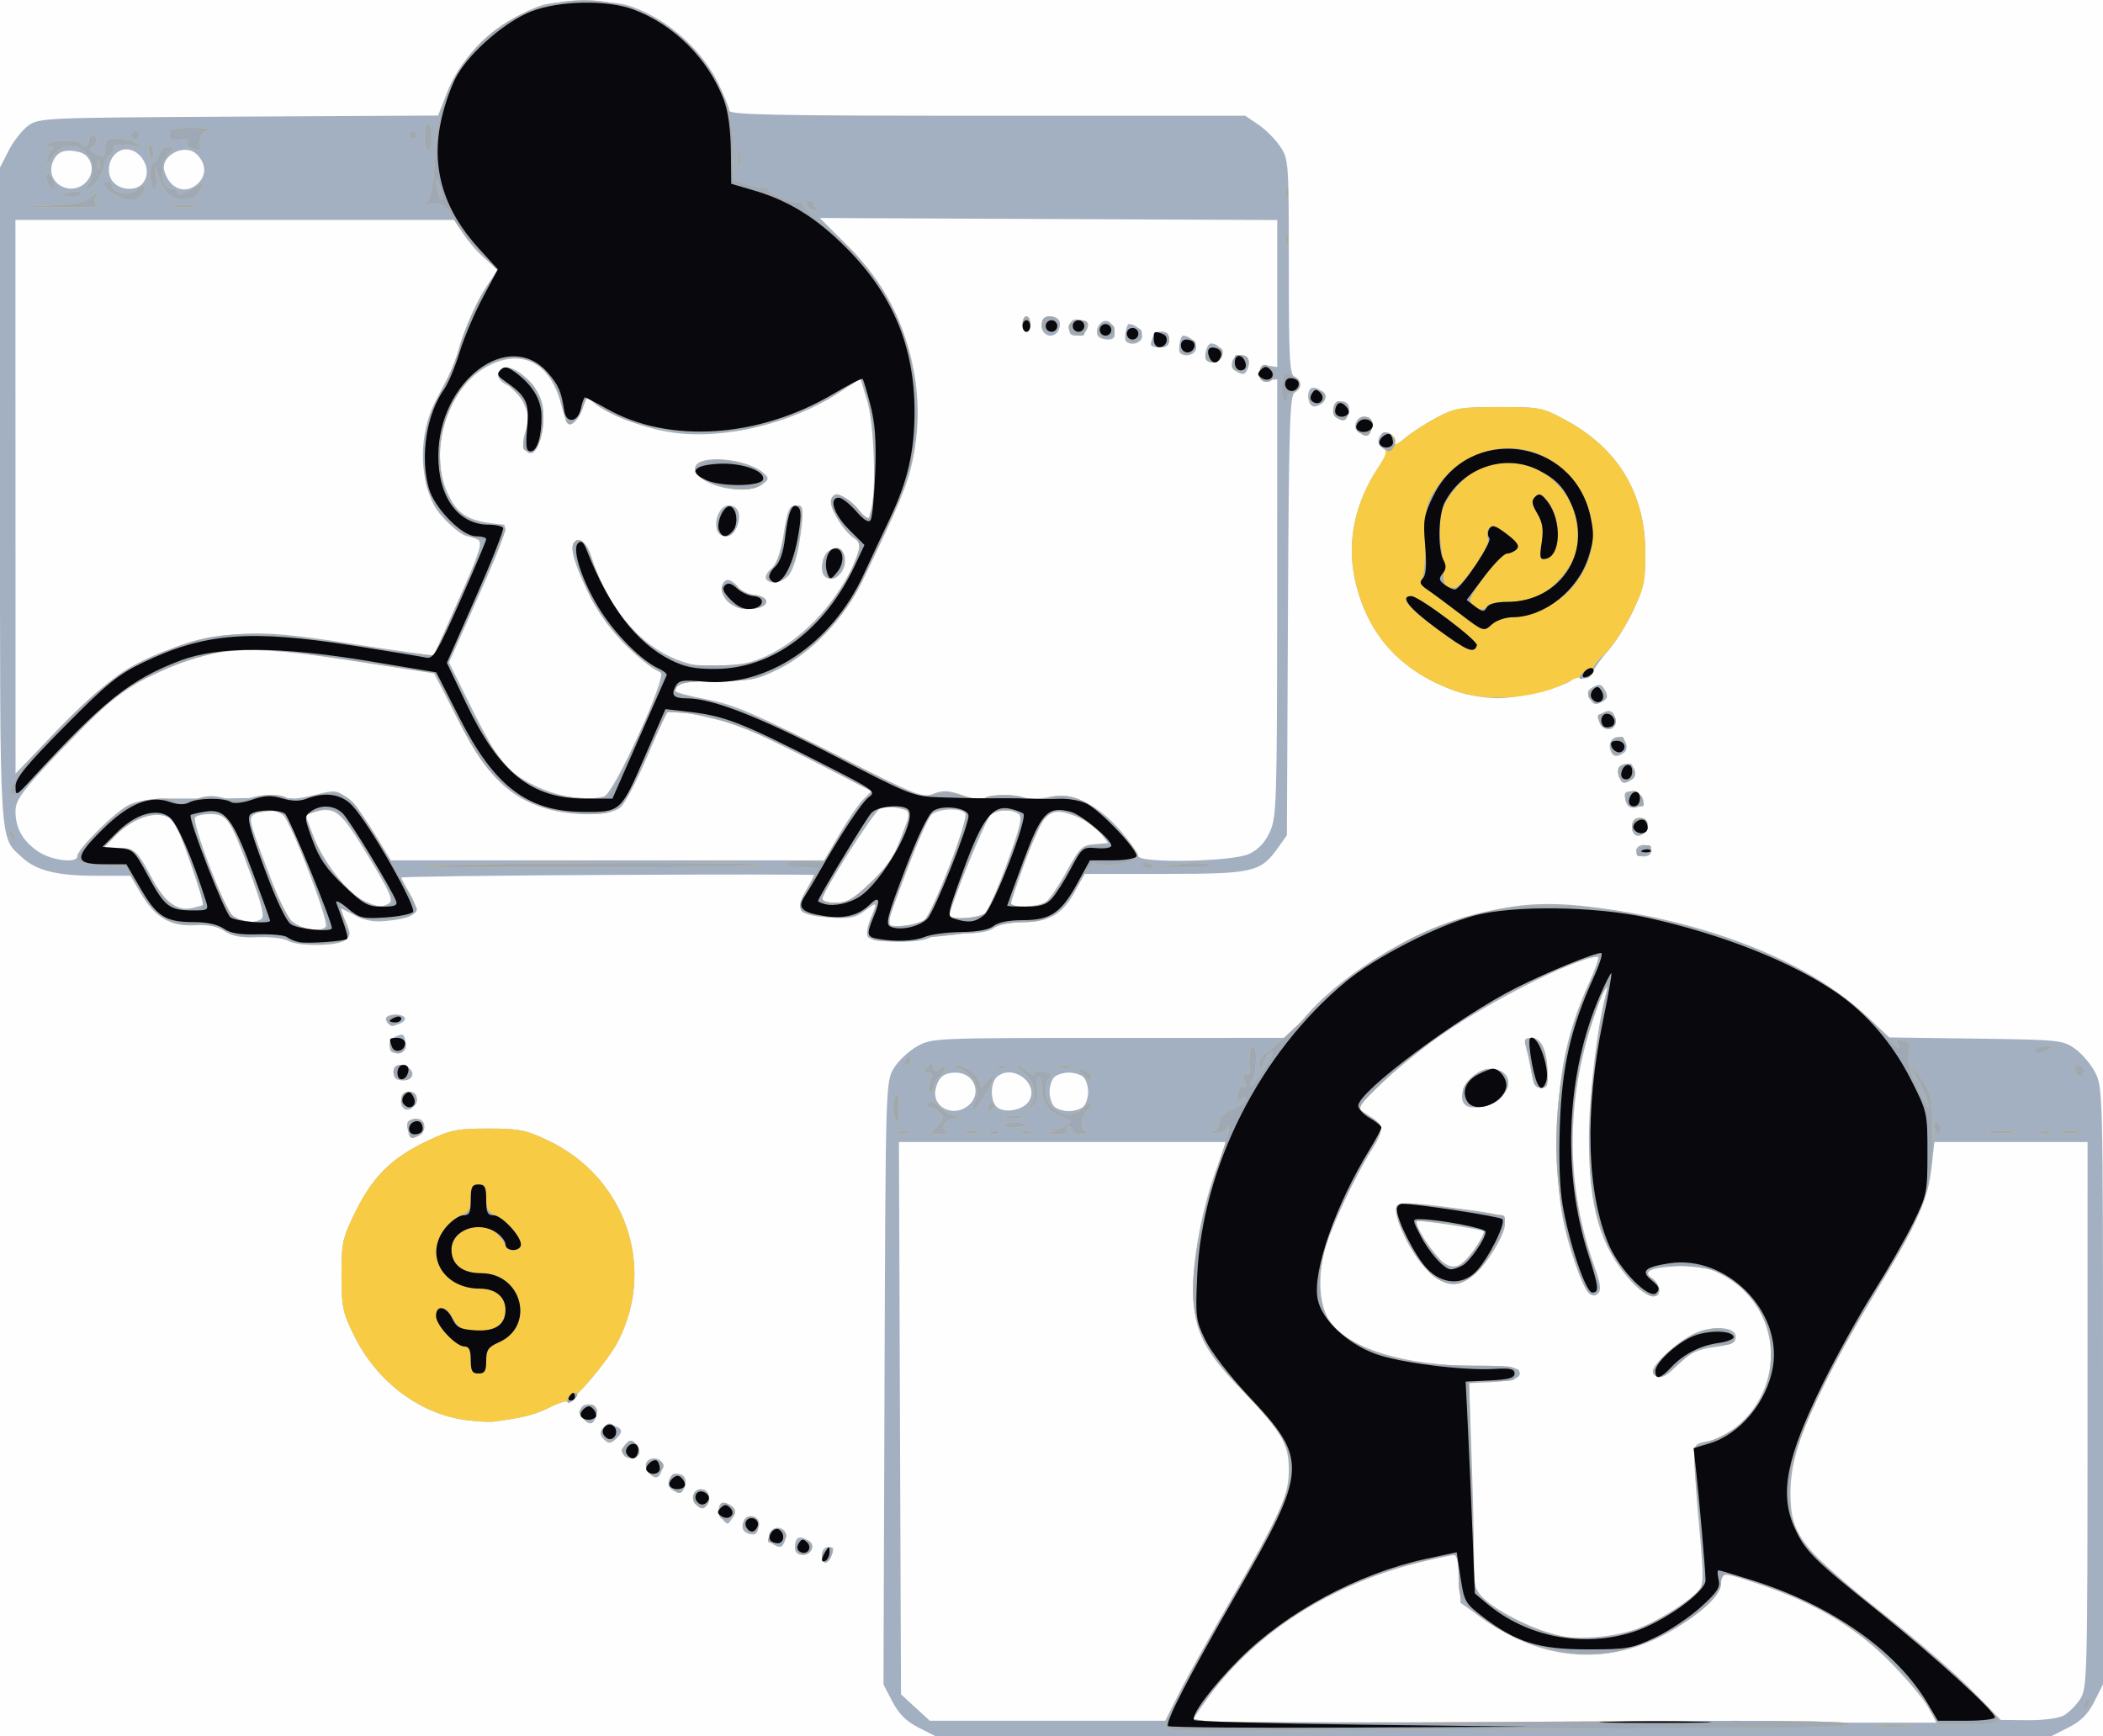 <?xml version="1.0" encoding="UTF-8" standalone="no"?>
<!-- Created with Inkscape (http://www.inkscape.org/) -->

<svg
   version="1.1"
   id="svg1"
   width="545"
   height="450"
   viewBox="0 0 545 450"
   sodipodi:docname="BUSINESS_20.svg"
   inkscape:version="1.3.2 (091e20e, 2023-11-25, custom)"
   xmlns:inkscape="http://www.inkscape.org/namespaces/inkscape"
   xmlns:sodipodi="http://sodipodi.sourceforge.net/DTD/sodipodi-0.dtd"
   xmlns="http://www.w3.org/2000/svg"
   xmlns:svg="http://www.w3.org/2000/svg">
  <rect x="0" y="0" width="545" height="450" fill="#808080" stroke="none"/>
  <defs
     id="defs1" />
  <sodipodi:namedview
     id="namedview1"
     pagecolor="#ffffff"
     bordercolor="#000000"
     borderopacity="0.25"
     inkscape:showpageshadow="2"
     inkscape:pageopacity="0.0"
     inkscape:pagecheckerboard="0"
     inkscape:deskcolor="#d1d1d1"
     showgrid="false"
     inkscape:zoom="1.7488889"
     inkscape:cx="272.4587"
     inkscape:cy="225"
     inkscape:window-width="1920"
     inkscape:window-height="1001"
     inkscape:window-x="-9"
     inkscape:window-y="-9"
     inkscape:window-maximized="1"
     inkscape:current-layer="g1" />
  <g
     inkscape:groupmode="layer"
     inkscape:label="Image"
     id="g1">
    <g
       id="g2"
       transform="translate(5.5653193e-4)">
      <path
         style="fill:#fefefe"
         d="M 0,225 V 0 H 272.5 545 V 225 450 H 272.5 0 Z"
         id="path6" />
      <path
         style="fill:#a3b0c2"
         d="m 238.006,447.75 c -3.153,-1.606 -5.082,-3.525 -6.735,-6.702 l -2.317,-4.452 0.273,-78.048 c 0.269,-76.7 0.309,-78.109 2.329,-81.548 1.131,-1.925 3.831,-4.505 6,-5.734 3.923,-2.222 4.191,-2.234 50.074,-2.251 L 333.759,269 l 3.784,-4.618 c 9.101,-11.106 26.691,-22.141 42.675,-26.771 11.412,-3.306 19.609,-3.998 31.314,-2.643 30.012,3.473 56.691,13.891 71.826,28.049 l 6.28,5.875 22.431,0.305 c 21.656,0.294 22.544,0.385 25.703,2.639 1.8,1.284 4.162,4.078 5.25,6.21 1.919,3.762 1.977,6.144 1.977,81.204 v 77.328 l -2.25,4.462 c -1.644,3.26 -3.452,5.068 -6.712,6.712 L 531.576,450 H 387 242.424 Z M 499.672,442.5 c -1.195,-2.2 -5.772,-7.618 -10.172,-12.04 -8.802,-8.845 -19.362,-15.078 -33.705,-19.893 -9.389,-3.152 -9.795,-3.158 -9.795,-0.152 0,3.037 -6.703,9.1 -14.706,13.301 -15.373,8.07 -31.75,6.66 -46.794,-4.028 l -6,-4.263 -0.298,-6.212 C 378.039,405.796 377.504,403 377.014,403 c -0.49,0 -3.731,0.66 -7.202,1.466 -24.713,5.739 -45.441,19.054 -57.938,37.217 l -2.901,4.217 5.763,0.3 c 3.17,0.165 46.566,0.3 96.436,0.3 h 90.672 z m -194.064,-3.75 c 1.998,-3.987 7.902,-14.623 13.119,-23.636 13.259,-22.903 15.271,-27.412 15.272,-34.225 9.5e-4,-6.777 -1.89,-9.946 -12.467,-20.89 -8.926,-9.236 -11.684,-14.396 -12.288,-23 -0.573,-8.155 1.815,-22.194 5.588,-32.858 L 317.713,296 h -42.376 -42.376 l 0.269,71.577 0.269,71.577 3.735,3.423 3.735,3.423 h 30.502 30.502 z m 229.202,5.897 c 1.271,-0.705 3.18,-2.602 4.243,-4.215 1.865,-2.829 1.933,-5.432 1.94,-73.683 L 541,296 h -19.858 -19.858 l -0.609,5.75 c -0.955,9.016 -3.183,14.157 -13.833,31.913 C 469.719,362.214 464,375.56 464,386.966 c 0,10.861 2.887,14.586 24.5,31.613 8.25,6.5 18.375,15.28 22.5,19.513 l 7.5,7.695 7,0.071 c 3.96,0.04 8.003,-0.486 9.31,-1.211 z M 424,422.281 c 4.821,-1.627 13.696,-7.123 16.177,-10.016 1.327,-1.548 1.357,-3.477 0.242,-15.764 -0.699,-7.7 -1.304,-15.862 -1.345,-18.139 -0.071,-3.931 0.096,-4.171 3.307,-4.773 5.31,-0.996 11.041,-5.789 13.983,-11.693 5.977,-11.994 1.161,-26.074 -10.917,-31.921 -3.642,-1.763 -5.823,-2.12 -10.959,-1.793 -7.131,0.454 -8.848,1.352 -6.237,3.26 0.962,0.703 1.748,2.016 1.748,2.918 0,2.915 -3.657,1.762 -7.34,-2.315 -8.016,-8.873 -10.982,-19.102 -10.888,-37.545 0.059,-11.484 2.46,-30.757 4.736,-38.023 0.364,-1.161 -0.014,-0.891 -0.914,0.655 -0.844,1.448 -2.641,6.453 -3.995,11.124 -5.866,20.241 -5.312,40.694 1.625,60.042 1.576,4.395 1.799,6.079 0.92,6.957 -1.718,1.718 -3.546,-0.676 -5.92,-7.756 -3.77,-11.241 -4.682,-17.669 -4.61,-32.5 0.078,-16.204 2.349,-27.346 8.205,-40.261 1.68,-3.706 2.704,-6.739 2.275,-6.739 -5.645,0 -30.872,12.941 -43.251,22.186 C 362.063,276.743 352,285.721 352,286.997 c 0,0.315 1.35,1.369 3,2.344 3.626,2.142 3.726,3.548 0.604,8.494 -4.34,6.875 -10.412,19.695 -12.134,25.622 -2.124,7.307 -1.603,15.142 1.276,19.185 4.961,6.967 19.516,11.357 37.653,11.357 6.47,0 10.74,0.416 11.155,1.087 1.173,1.898 -0.914,2.836 -6.962,3.129 l -5.876,0.284 0.639,18.5 c 0.352,10.175 0.64,22.194 0.642,26.71 0.003,7.662 0.186,8.382 2.753,10.79 3.613,3.39 13.595,8.288 19.25,9.444 5.423,1.109 13.869,0.407 20,-1.663 z m 4.403,-66.437 c -1.085,-1.756 7.695,-9.493 12.359,-10.891 5.006,-1.5 9.506,-0.588 9.043,1.833 -0.231,1.21 -1.649,1.875 -4.816,2.26 -5.225,0.635 -7.569,1.787 -10.913,5.362 -2.611,2.791 -4.534,3.278 -5.672,1.436 z M 369.934,329.25 c -4.4,-4.137 -9.461,-14.91 -7.892,-16.8 0.667,-0.804 3.71,-0.753 11.188,0.19 16.522,2.082 16.771,2.152 16.771,4.71 0,2.88 -4.892,10.634 -8.499,13.471 -4,3.146 -6.98,2.742 -11.567,-1.571 z m 12.52,-5.968 c 1.371,-2.018 2.278,-3.883 2.015,-4.146 -0.569,-0.569 -16.828,-3.029 -17.289,-2.616 -0.787,0.704 4.023,8.495 6.399,10.364 3.223,2.535 5.269,1.705 8.875,-3.602 z m -2.788,-36.949 C 376.996,283.663 381.6,277 386.114,277 c 5.033,0 6.417,4.213 2.571,7.826 -2.207,2.073 -7.559,2.968 -9.019,1.508 z M 397.555,280.75 c -0.21,-0.688 -0.635,-2.6 -0.945,-4.25 -0.309,-1.65 -0.851,-4.013 -1.203,-5.25 -0.522,-1.832 -0.243,-2.25 1.501,-2.25 2.322,0 3.768,2.667 4.103,7.566 0.317,4.636 0.09,5.434 -1.543,5.434 -0.842,0 -1.703,-0.562 -1.913,-1.25 z m -146.384,5.595 c 3.409,-3.085 1.196,-8.363 -3.493,-8.33 -3.059,0.021 -4.418,1.099 -5.172,4.101 -1.231,4.905 4.712,7.806 8.664,4.229 z m 15.427,-0.854 c 2.926,-4.434 -3.994,-9.897 -8.159,-6.44 -1.769,1.468 -1.884,6.105 -0.194,7.795 1.801,1.801 6.807,0.99 8.354,-1.354 z M 280.8,286.8 c 0.66,-0.66 1.2,-2.37 1.2,-3.8 0,-1.43 -0.54,-3.14 -1.2,-3.8 -0.66,-0.66 -2.37,-1.2 -3.8,-1.2 -1.43,0 -3.14,0.54 -3.8,1.2 -0.66,0.66 -1.2,2.37 -1.2,3.8 0,1.43 0.54,3.14 1.2,3.8 0.66,0.66 2.37,1.2 3.8,1.2 1.43,0 3.14,-0.54 3.8,-1.2 z M 213,403 c 0,-1.111 0.667,-2 1.5,-2 1.683,0 1.751,0.183 0.893,2.418 C 214.536,405.653 213,405.384 213,403 Z m -7,-1.833 c 0,-2.587 0.972,-3.252 3.094,-2.116 C 211.35,400.258 210.516,403 207.893,403 206.724,403 206,402.299 206,401.167 Z m -5.896,-1.081 C 198.405,399.009 199.366,396 201.41,396 c 1.922,0 2.75,1.421 1.987,3.41 -0.693,1.806 -1.308,1.932 -3.292,0.676 z m -6.888,-2.932 c -1.743,-1.105 -0.383,-4.333 1.66,-3.939 1.758,0.339 2.261,3.917 0.624,4.436 -0.55,0.174 -1.578,-0.049 -2.284,-0.497 z m -6.206,-3.641 c -0.679,-0.818 -0.966,-2.187 -0.637,-3.043 0.472,-1.23 1.022,-1.329 2.625,-0.471 1.639,0.877 1.827,1.461 0.98,3.043 -1.257,2.349 -1.39,2.37 -2.967,0.471 z m -6.803,-3.763 c -1.482,-1.786 0.137,-4.215 2.266,-3.399 1.796,0.689 1.745,3.744 -0.073,4.349 -0.605,0.201 -1.592,-0.226 -2.193,-0.951 z m -6.103,-3.664 C 172.405,385.009 173.366,382 175.41,382 c 1.922,0 2.75,1.421 1.987,3.41 -0.693,1.806 -1.308,1.932 -3.292,0.676 z m -6.068,-4.542 C 166.662,379.888 167.442,378 169.5,378 c 1.839,0 2.647,1.453 1.896,3.41 -0.759,1.978 -1.796,2.019 -3.36,0.134 z m -6.596,-4.64 c -0.373,-0.603 -0.023,-1.75 0.777,-2.55 1.272,-1.272 1.611,-1.266 2.704,0.052 0.688,0.829 0.96,1.976 0.605,2.55 -0.845,1.368 -3.228,1.337 -4.086,-0.052 z m -5.331,-4.271 c -1.46,-1.759 0.893,-3.952 3.263,-3.043 1.936,0.743 2.049,1.588 0.427,3.21 -1.547,1.547 -2.296,1.513 -3.69,-0.167 z m -35.882,-4.642 C 108.412,366.248 97.552,357.929 91.777,346.199 88.804,340.16 88.5,338.7 88.5,330.469 c 0,-8.466 0.25,-9.579 3.745,-16.65 4.433,-8.97 9.387,-13.803 18.632,-18.176 5.894,-2.788 7.614,-3.133 15.623,-3.133 7.974,0 9.741,0.351 15.503,3.077 19.91,9.42 28.054,32.519 18.282,51.85 -2.685,5.312 -12.012,16.248 -13.479,15.805 -0.47,-0.142 -2.552,0.608 -4.627,1.667 -3.416,1.742 -6.958,2.628 -14.179,3.543 -1.375,0.174 -4.872,-0.033 -7.772,-0.461 z m 30.808,-0.447 C 149.662,365.888 150.442,364 152.5,364 c 1.839,0 2.647,1.453 1.896,3.41 -0.759,1.978 -1.796,2.019 -3.36,0.134 z M 105.725,293.058 C 105.119,290.738 105.708,290 108.167,290 c 2.285,0 2.487,3.535 0.252,4.393 -2.163,0.83 -2.121,0.851 -2.693,-1.335 z m -1.128,-5.793 C 103.163,285.83 104.093,283 106,283 c 1.296,0 2,0.667 2,1.893 0,1.899 -2.283,3.491 -3.402,2.371 z M 102,277.93 c 0,-1.572 0.539,-1.993 2.24,-1.75 3.324,0.474 3.616,3.82 0.334,3.82 C 102.638,280 102,279.487 102,277.93 Z m -1,-6.754 c 0,-1.079 0.739,-2.246 1.643,-2.593 1.954,-0.75 2.067,-0.664 2.512,1.917 0.249,1.445 -0.279,2.089 -1.905,2.32 -1.678,0.238 -2.25,-0.18 -2.25,-1.643 z m -0.333,-5.843 C 99.307,263.974 100.072,263 102.5,263 c 2.793,0 3.353,1.459 0.918,2.393 -1.959,0.752 -1.94,0.752 -2.752,-0.06 z M 74.543,243.804 c -1.076,-0.624 -4.593,-1.028 -7.814,-0.896 -4.276,0.175 -6.581,-0.246 -8.543,-1.557 -1.878,-1.256 -4.191,-1.717 -7.686,-1.533 -6.34,0.334 -10.376,-2.043 -14.016,-8.254 L 33.81,227 25.155,226.994 C 14.696,226.988 9.444,225.687 5.627,222.157 -0.223,216.748 0,220.463 0,128.244 V 43.424 l 2.25,-4.403 c 1.238,-2.422 3.52,-5.33 5.072,-6.462 2.751,-2.006 4.138,-2.066 54.515,-2.334 l 51.693,-0.276 2.322,-5.989 C 119.048,15.718 126.358,7.934 134.807,3.774 140.979,0.736 142.179,0.5 151.479,0.5 c 8.78,0 10.729,0.332 15.739,2.68 7.69,3.604 15.085,10.737 18.764,18.1 C 187.642,24.602 189,27.923 189,28.66 189,29.767 200.636,30 255.852,30 h 66.852 l 3.374,2.274 c 1.856,1.251 4.397,3.792 5.648,5.648 2.23,3.309 2.274,3.911 2.274,31.258 0,23.863 0.216,27.967 1.5,28.459 1.92,0.737 1.934,3.019 0.024,4.088 -1.269,0.71 -1.514,8.809 -1.75,57.8 L 333.5,216.5 l -2.329,3.265 c -4.501,6.311 -6.351,6.735 -29.397,6.735 h -20.726 l -2.592,4.759 c -3.127,5.743 -6.62,7.73 -13.657,7.773 -3.066,0.018 -6.118,0.651 -7.241,1.5 C 256.324,241.466 253.3,242 249.243,242 c -3.506,0 -7.306,0.498 -8.444,1.107 -2.778,1.487 -14.954,1.26 -15.916,-0.296 -0.41,-0.664 -0.102,-2.748 0.685,-4.631 1.9,-4.548 1.882,-4.574 -1.485,-2.084 -2.443,1.806 -3.905,2.085 -9.015,1.715 -8.115,-0.587 -9.213,-1.77 -6.315,-6.805 1.235,-2.146 2.246,-4.038 2.246,-4.204 1.1e-4,-0.166 -24.075,-0.182 -53.5,-0.035 C 128.075,226.914 104,227.226 104,227.46 c 0,0.234 0.947,2.03 2.104,3.991 2.9,4.915 2.039,6.262 -4.524,7.082 -4.469,0.558 -6.314,0.312 -9.513,-1.271 l -3.968,-1.963 1.496,3.581 c 1.369,3.277 1.349,3.688 -0.24,4.85 -2.143,1.567 -12.15,1.617 -14.811,0.074 z m 9.891,-3.696 c 0.858,-1.389 -9.155,-27.431 -11.091,-28.847 -2.066,-1.511 -4.808,-1.617 -7.301,-0.282 -1.711,0.916 -1.532,1.76 2.816,13.25 2.554,6.749 5.027,12.866 5.496,13.592 1.659,2.569 8.892,4.211 10.081,2.288 z m 154.904,-1.365 c 2.205,-1.612 11.939,-26.867 10.796,-28.01 -1.423,-1.423 -7.152,-1.142 -8.723,0.429 -0.808,0.808 -3.418,6.615 -5.8,12.904 -6.558,17.315 -6.396,15.935 -1.868,15.935 2.132,0 4.65,-0.566 5.595,-1.257 z M 67.713,238.199 c 0.9,-0.572 0.176,-3.599 -2.809,-11.735 C 59.702,212.286 58.84,211 54.536,211 c -1.88,0 -3.662,0.396 -3.961,0.879 -0.886,1.433 7.508,23.467 9.664,25.371 2.077,1.833 5.415,2.257 7.474,0.949 z M 255.17,236.75 c 0.854,-0.688 3.481,-6.583 5.837,-13.101 3.518,-9.73 4.035,-12.009 2.889,-12.735 -2.002,-1.268 -5.249,-1.116 -7.156,0.335 C 255.473,212.215 246,235.409 246,237.547 c 0,1.029 7.737,0.357 9.17,-0.797 z M 52.759,234.517 c 0.142,-0.111 -1.411,-5.049 -3.452,-10.973 -2.832,-8.22 -4.255,-11.019 -6.006,-11.817 -3.393,-1.546 -9.203,0.545 -13.322,4.794 l -3.464,3.574 3.738,-0.252 c 4.422,-0.298 5.176,0.349 9.188,7.881 3.299,6.193 6.564,8.545 10.544,7.594 1.383,-0.33 2.631,-0.691 2.773,-0.802 z m 48.138,-0.432 c 1.11,-0.703 -0.021,-3.215 -5.505,-12.235 -7.171,-11.794 -8.417,-12.814 -13.956,-11.424 l -2.361,0.592 2.167,5.74 c 2.529,6.698 8.968,14.859 13.257,16.803 3.566,1.615 4.544,1.695 6.397,0.523 z m 170.257,-0.406 c 0.909,-0.692 3.299,-4.252 5.311,-7.911 3.337,-6.072 3.967,-6.681 7.197,-6.961 l 3.539,-0.307 -2.111,-2.671 c -1.161,-1.469 -4.122,-3.439 -6.58,-4.378 -6.59,-2.517 -8.148,-1.095 -12.781,11.663 -2.074,5.713 -3.762,10.724 -3.75,11.137 0.036,1.24 7.396,0.782 9.175,-0.571 z m -45.621,-4.798 c 3.655,-3.457 6.043,-6.785 7.354,-10.25 1.068,-2.822 2.237,-5.875 2.598,-6.786 0.499,-1.258 -0.075,-1.816 -2.391,-2.325 -1.676,-0.368 -3.855,-0.413 -4.842,-0.1 C 226.705,209.911 213,231.371 213,233.302 213,233.686 214.602,234 216.56,234 c 2.911,0 4.546,-0.933 8.973,-5.119 z M 20,221.94 c 0,-1.824 9.97,-11.698 13.505,-13.376 2.063,-0.979 6.012,-1.6 10.182,-1.6 3.747,-4.9e-4 8.837,-8.4e-4 11.312,-7.7e-4 2.475,6e-5 5.85,-0.04 7.5,-0.09 4.235,-0.127 12.265,-0.079 13.75,0.082 0.688,0.074 3.4,-0.414 6.027,-1.085 4.326,-1.105 5.035,-1.031 7.5,0.787 1.497,1.104 4.702,5.233 7.121,9.175 L 101.296,223 h 56.144 56.144 l 3.934,-6.75 c 2.164,-3.712 4.941,-7.767 6.173,-9.01 l 2.239,-2.26 -13.215,-6.708 c -7.268,-3.69 -15.644,-7.769 -18.612,-9.066 -6.13,-2.677 -20.11,-5.631 -21.168,-4.473 -0.386,0.422 -2.812,5.718 -5.392,11.768 -2.58,6.05 -5.608,11.787 -6.728,12.75 -2.949,2.534 -14.079,2.371 -21.248,-0.311 -8.699,-3.255 -13.748,-8.681 -20.863,-22.422 L 112.5,174.534 91,171.226 c -28.133,-4.329 -35.519,-3.783 -51.524,3.807 -8.409,3.988 -13.959,8.753 -28.274,24.278 -5.82,6.312 -7.199,8.423 -7.188,11 0.02,4.394 1.903,7.717 5.898,10.409 C 13.369,223.049 20,223.851 20,221.94 Z m 303.726,-0.614 c 2.384,-1.131 4.128,-2.996 5.379,-5.75 1.731,-3.811 1.853,-7.754 1.873,-60.655 L 331,98.341 l -2.25,0.079 c -1.61,0.057 -2.25,-0.49 -2.25,-1.921 0,-1.5 0.562,-1.922 2.25,-1.687 L 331,95.126 V 76.078 57.031 L 271.734,56.766 212.467,56.5 l 7.186,7.186 c 14.798,14.797 21.109,35.612 16.868,55.629 -1.374,6.483 -3.335,11.204 -12.748,30.685 -5.007,10.363 -13.382,19.225 -22.274,23.569 -5.352,2.615 -7.025,2.931 -15.5,2.931 -8.466,0 -10.934,0.586 -10.985,2.608 -0.008,0.334 3.697,1.318 8.235,2.186 6.947,1.329 11.988,3.476 31.909,13.59 22.471,11.407 23.816,11.952 26.781,10.833 2.531,-0.955 3.95,-0.88 7.497,0.395 2.994,1.077 4.915,1.271 6.087,0.615 0.942,-0.527 4.021,-0.671 6.844,-0.32 6.091,0.758 6.103,0.758 10.848,-0.014 5.244,-0.853 11.715,2.537 17.282,9.053 2.476,2.898 4.502,5.784 4.502,6.412 0,1.965 24.417,1.513 28.726,-0.532 z M 320.104,96.086 C 318.405,95.009 319.366,92 321.41,92 c 1.922,0 2.75,1.421 1.987,3.41 -0.693,1.806 -1.308,1.932 -3.292,0.676 z m -7.549,-2.995 c -0.643,-1.04 0.334,-4.098 1.301,-4.075 1.762,0.042 3.365,1.965 2.82,3.384 -0.666,1.735 -3.212,2.162 -4.121,0.691 z m -6.78,-1.648 C 305.242,90.908 305.91,87 306.535,87 308.233,87 310,88.584 310,90.107 c 0,1.781 -2.871,2.689 -4.225,1.335 z m -7.382,-3.024 C 298.727,87.548 299,86.648 299,86.418 299,86.188 299.9,86 301,86 c 1.333,0 2,0.667 2,2 0,1.489 -0.667,2 -2.607,2 -1.966,0 -2.458,-0.389 -2,-1.582 z m -6.618,0.024 C 291.242,87.908 291.91,84 292.535,84 294.233,84 296,85.584 296,87.107 c 0,1.781 -2.871,2.689 -4.225,1.335 z m -7.22,-1.352 c -0.965,-1.561 0.616,-4.204 2.32,-3.879 0.893,0.17 1.768,1.317 1.944,2.549 C 289.06,87.443 288.639,88 287.129,88 c -1.106,0 -2.264,-0.409 -2.573,-0.91 z m -13.889,-0.757 C 269.202,84.868 270.045,82 271.941,82 c 2.356,0 3.274,1.275 2.455,3.41 -0.627,1.633 -2.545,2.108 -3.73,0.924 z M 277.18,84.75 c 0.231,-1.626 0.875,-2.154 2.32,-1.905 2.607,0.45 2.865,0.762 2.155,2.612 C 281.329,86.306 280.117,87 278.962,87 c -1.607,0 -2.026,-0.529 -1.781,-2.25 z M 265,84 c 0,-1.1 0.45,-2 1,-2 0.55,0 1,0.9 1,2 0,1.1 -0.45,2 -1,2 -0.55,0 -1,-0.9 -1,-2 z M 156.544,206.424 c 2.588,-0.695 16.604,-31.541 14.631,-32.198 -3.285,-1.095 -11.323,-8.695 -14.967,-14.15 -4.468,-6.691 -8.596,-16.624 -7.786,-18.735 0.989,-2.578 3.432,-1.308 4.637,2.41 7.487,23.108 25.026,34.054 43.496,27.143 10.172,-3.806 20.789,-14.683 25.078,-25.691 1.627,-4.177 1.616,-4.339 -0.398,-5.749 -2.911,-2.039 -6.541,-8.215 -5.865,-9.978 0.877,-2.285 2.53,-1.773 6.233,1.93 l 3.405,3.405 0.728,-2.655 c 1.405,-5.122 0.779,-22.406 -1.027,-28.341 l -1.73,-5.686 -5.241,3.456 c -12.563,8.285 -30.446,12.545 -43.918,10.46 -7.354,-1.138 -16.751,-4.763 -20.025,-7.726 -1.614,-1.46 -1.804,-1.436 -2.349,0.297 -1.995,6.344 -4.411,6.481 -5.978,0.337 -2.839,-11.13 -10.422,-14.917 -19.57,-9.775 -9.917,5.574 -14.862,21.703 -9.962,32.496 2.68,5.904 5.464,7.511 14.312,8.264 1.613,0.137 0.484,3.46 -6.566,19.316 l -7.316,16.455 5.886,11.897 c 3.237,6.543 6.859,12.937 8.049,14.209 6.161,6.585 18.596,10.665 26.242,8.611 z M 189.25,156.478 c -2.401,-1.698 -2.989,-4.904 -1.113,-6.063 0.625,-0.387 1.863,0.231 2.75,1.373 0.887,1.142 2.963,2.219 4.613,2.394 1.859,0.197 3,0.888 3,1.818 0,2.145 -6.424,2.477 -9.25,0.478 z m 9.266,-6.452 c -0.331,-0.535 0.298,-1.744 1.398,-2.686 1.376,-1.178 2.368,-3.995 3.18,-9.027 0.975,-6.046 1.503,-7.314 3.043,-7.314 2.166,0 2.311,1.695 0.887,10.388 -0.53,3.239 -1.722,6.726 -2.649,7.75 -1.813,2.004 -4.882,2.469 -5.858,0.888 z m 15.15,-0.693 c -1.2,-1.2 -0.699,-5.061 0.821,-6.323 2.085,-1.731 4.513,-0.516 4.513,2.258 0,3.53 -3.33,6.068 -5.333,4.065 z M 185.766,137.213 C 185.034,134.412 186.733,131 188.861,131 c 2.452,0 3.35,2.316 2.136,5.509 -1.104,2.904 -4.535,3.365 -5.231,0.704 z m -0.67,-11.519 c -4.237,-1.486 -6.271,-4.32 -4.096,-5.707 3.335,-2.126 13.654,-0.484 17,2.706 1.329,1.267 1.279,1.594 -0.441,2.869 -2.32,1.72 -7.77,1.778 -12.463,0.132 z m -48.897,-8.953 c -0.839,-1.011 -0.836,-2.314 0.011,-5.072 0.941,-3.067 0.85,-4.319 -0.528,-7.208 -0.917,-1.923 -2.795,-4.01 -4.175,-4.638 -2.794,-1.273 -3.31,-3.576 -1,-4.463 2.044,-0.784 6.152,2.057 8.596,5.946 1.539,2.45 1.916,4.433 1.616,8.496 -0.438,5.923 -2.604,9.248 -4.52,6.939 z M 31.922,174.06 c 8.49,-5.396 20.375,-9.134 31.078,-9.775 6.56,-0.392 13.144,0.219 28.843,2.677 11.189,1.752 20.442,3.039 20.564,2.861 0.121,-0.178 3.083,-6.774 6.58,-14.657 5.207,-11.736 6.101,-14.497 4.936,-15.235 -0.783,-0.495 -1.951,-0.908 -2.597,-0.916 -1.824,-0.024 -7.24,-4.948 -8.836,-8.032 -3.99,-7.716 -3.85,-18.833 0.341,-26.961 0.999,-1.937 2.52,-4.872 3.379,-6.522 0.86,-1.65 2.587,-6.272 3.839,-10.271 1.252,-3.999 3.767,-9.535 5.589,-12.301 l 3.313,-5.03 -3.438,-3.019 c -1.891,-1.66 -4.392,-4.562 -5.558,-6.449 L 117.837,57 H 60.918 4 l 0.015,71.75 0.015,71.75 10.735,-11.179 c 6.02,-6.269 13.556,-12.972 17.157,-15.261 z M 22.464,47.04 c 2.379,-2.629 1.338,-6.801 -1.9,-7.614 -3.832,-0.962 -5.951,-0.11 -6.976,2.803 -1.88,5.346 5.011,9.081 8.875,4.811 z m 14.486,0.52 c 3.456,-4.165 -2.006,-11.085 -6.44,-8.159 -2.57,1.696 -3.09,5.875 -0.992,7.973 2.012,2.012 5.838,2.108 7.433,0.186 z m 14.479,-0.132 c 2.134,-2.134 1.975,-5.025 -0.406,-7.406 -3.102,-3.102 -9.659,0.323 -8.414,4.395 1.444,4.723 5.666,6.165 8.82,3.011 z M 424,220.5 c 0,-0.833 0.889,-1.5 2,-1.5 1.111,0 2,0.667 2,1.5 0,0.833 -0.889,1.5 -2,1.5 -1.111,0 -2,-0.667 -2,-1.5 z m -0.402,-4.236 C 422.163,214.83 423.093,212 425,212 c 1.296,0 2,0.667 2,1.893 0,1.899 -2.283,3.491 -3.402,2.371 z m -2.033,-7.957 c -1.02,-2.659 -0.596,-3.451 1.675,-3.127 1.232,0.176 2.379,1.049 2.548,1.94 0.403,2.114 -3.452,3.197 -4.224,1.187 z m -1.961,-6.898 C 418.841,199.421 419.668,198 421.59,198 c 2.043,0 3.005,3.009 1.305,4.086 -1.984,1.256 -2.599,1.13 -3.292,-0.676 z M 417.38,194.548 C 416.683,192.733 417.695,191 419.452,191 c 1.87,0 2.886,3.169 1.332,4.155 -1.875,1.19 -2.776,1.029 -3.404,-0.607 z m -2.788,-7.169 c -0.374,-0.974 -0.103,-2.072 0.624,-2.533 1.877,-1.19 3.284,-0.451 3.284,1.723 0,2.441 -3.04,3.07 -3.908,0.809 z m -2.563,-6.324 c -0.852,-1.591 -0.675,-2.174 0.916,-3.025 1.591,-0.852 2.174,-0.675 3.025,0.916 0.852,1.591 0.675,2.174 -0.916,3.025 -1.591,0.852 -2.174,0.675 -3.025,-0.916 z m -34.542,-1.853 c -14.562,-5.035 -23.45,-14.951 -26.456,-29.518 -1.962,-9.509 0.166,-19.456 6.08,-28.411 2.458,-3.723 2.6,-4.335 1.186,-5.126 -2.102,-1.177 -0.907,-4.419 1.45,-3.932 0.964,0.199 1.691,1.13 1.615,2.069 -0.113,1.393 0.418,1.238 2.893,-0.844 1.667,-1.403 5.329,-3.763 8.138,-5.245 C 377.043,105.741 378.485,105.5 388.5,105.5 c 10.625,0 11.215,0.117 17.303,3.417 13.503,7.321 20.539,18.976 20.584,34.094 0.022,7.453 -0.359,9.333 -3.069,15.123 -1.702,3.637 -4.645,8.357 -6.539,10.489 -1.895,2.132 -3.751,4.715 -4.124,5.74 -0.458,1.256 -1.326,1.694 -2.666,1.344 -1.093,-0.286 -2.231,-0.124 -2.53,0.359 -1.058,1.712 -13.75,4.933 -19.314,4.901 -3.105,-0.018 -7.901,-0.813 -10.658,-1.766 z M 352.104,112.086 C 350.405,111.009 351.366,108 353.41,108 c 1.922,0 2.75,1.421 1.987,3.41 -0.693,1.806 -1.308,1.932 -3.292,0.676 z m -5.888,-3.931 C 344.662,107.169 345.678,104 347.548,104 c 1.795,0 2.592,1.471 1.848,3.41 -0.684,1.783 -1.313,1.93 -3.18,0.745 z M 340.25,105.302 c -1.413,-0.529 -1.698,-3.907 -0.397,-4.711 0.469,-0.29 1.609,0.026 2.534,0.703 1.397,1.021 1.464,1.505 0.397,2.853 -0.706,0.893 -1.847,1.412 -2.534,1.155 z"
         id="path5" />
      <path
         style="fill:#f8cb44"
         d="m 304.25,448.373 c -1.238,-0.282 -2.25,-0.693 -2.25,-0.914 0,-1.688 6.565,-14.374 15.429,-29.812 13.787,-24.013 16.96,-30.871 16.939,-36.607 -0.022,-6.2 -2.201,-9.897 -11.805,-20.031 -9.361,-9.878 -12.535,-15.566 -13.265,-23.773 -0.675,-7.589 1.855,-21.71 6.164,-34.405 1.91,-5.626 3.262,-10.44 3.005,-10.697 -0.257,-0.257 -0.467,-0.04 -0.467,0.481 0,0.522 -1.238,0.996 -2.75,1.055 -1.512,0.059 -1.962,-0.101 -1,-0.355 0.963,-0.254 1.75,-1.352 1.75,-2.439 0,-1.315 1.173,-2.468 3.5,-3.44 1.925,-0.804 3.5,-1.961 3.5,-2.571 0,-0.801 -0.378,-0.795 -1.363,0.022 -1.103,0.915 -1.272,0.655 -0.886,-1.366 0.263,-1.373 0.924,-2.221 1.47,-1.884 0.618,0.382 0.723,-0.236 0.279,-1.637 -0.486,-1.532 -0.361,-2.032 0.391,-1.567 0.666,0.412 1.043,-0.035 0.949,-1.125 -0.293,-3.371 0.156,-6.308 0.964,-6.308 1.031,0 0.874,7.093 -0.194,8.822 -0.446,0.721 -0.652,1.47 -0.458,1.664 0.194,0.194 1.806,-1.844 3.583,-4.528 1.776,-2.685 2.607,-4.642 1.846,-4.35 -0.761,0.292 -1.684,1.512 -2.05,2.712 -0.5,1.637 -0.812,1.816 -1.253,0.717 -0.365,-0.908 0.512,-2.236 2.311,-3.5 1.594,-1.12 6.24,-5.356 10.324,-9.414 21.756,-21.612 45.078,-30.728 71.678,-28.018 32.481,3.31 61.461,15.383 76.867,32.023 3.219,3.477 5.341,5.365 4.715,4.195 -1.014,-1.895 -0.912,-2.068 0.941,-1.583 1.672,0.437 1.97,1.092 1.519,3.346 -0.381,1.907 0.372,4.816 2.357,9.108 1.605,3.468 2.939,5.628 2.964,4.798 0.025,-0.829 -1.137,-3.754 -2.583,-6.5 -2.936,-5.577 -2.665,-5.678 0.948,-0.353 2.075,3.058 2.447,4.824 2.522,11.974 0.164,15.549 -2.288,22.697 -14.366,41.887 -3.635,5.775 -9.733,16.8 -13.552,24.5 -10.693,21.559 -11.97,31.984 -5.134,41.898 1.478,2.144 10.118,9.849 19.199,17.123 C 502.701,430.106 518,444.213 518,446.117 518,446.603 514.483,447 510.184,447 h -7.816 l -2.316,-4.121 C 494.442,432.897 479.632,420.264 467.151,414.813 460.997,412.125 448.992,408 447.325,408 446.59,408 446,409.078 446,410.422 c 0,5.374 -15.966,15.577 -27.826,17.783 -11.667,2.17 -27.657,-2.659 -36.969,-11.164 C 378.334,414.418 378,413.534 378,408.556 378,404.515 377.626,403 376.628,403 c -0.754,0 -5.645,1.084 -10.869,2.409 -21.461,5.444 -39.969,17.462 -52.461,34.065 l -4.534,6.026 4.368,0.668 c 2.402,0.367 40.633,0.406 84.958,0.087 59.32,-0.428 80.774,-0.283 81.288,0.547 0.514,0.831 -10.45,1.135 -41.59,1.152 -23.258,0.013 -62.313,0.228 -86.788,0.477 -24.475,0.249 -45.513,0.223 -46.75,-0.059 z m 116.29,-24.915 c 6.469,-1.674 15.111,-6.438 18.941,-10.441 L 441.888,410.5 440.457,395 c -1.817,-19.679 -1.813,-19.95 0.293,-20.616 12.354,-3.907 18.283,-11.713 18.228,-24 -0.039,-8.751 -5.92,-17.382 -14.196,-20.833 -3.868,-1.613 -13.824,-1.979 -17.266,-0.635 -1.934,0.755 -1.928,0.81 0.25,2.17 2.605,1.627 2.992,4.914 0.579,4.914 -2.513,0 -9.341,-7.741 -11.853,-13.437 C 413.085,314.833 412,308.068 412,294.55 c 0,-10.736 1.531,-23.68 4.533,-38.326 1.267,-6.181 -4.794,9.911 -6.507,17.276 -4.104,17.642 -3.402,35.05 2.09,51.856 2.229,6.82 2.642,9.176 1.709,9.752 -1.855,1.146 -2.505,0.363 -4.81,-5.797 -8.804,-23.531 -7.301,-53.046 3.9,-76.575 3.176,-6.672 3.777,-6.567 -8.915,-1.567 -15.044,5.926 -33.66,17.846 -45.335,29.027 -6.553,6.275 -7.008,6.966 -5.328,8.082 5.507,3.661 5.365,3.258 2.796,7.923 C 345.398,315.692 342,324.552 342,333.046 c 0,7.237 2.691,11.449 9.744,15.249 7.149,3.852 16.725,5.667 30.006,5.688 10.578,0.016 11.25,0.137 11.25,2.017 0,1.783 -0.667,2 -6.147,2 h -6.147 l 0.689,27.25 0.689,27.25 2.708,2.306 c 6.287,5.355 18.122,9.913 26.248,10.109 1.947,0.047 6.222,-0.609 9.5,-1.457 z m 7.916,-67.53 c -0.364,-0.59 1.395,-3.044 3.909,-5.453 5.287,-5.065 11.51,-7.309 15.382,-5.544 2.947,1.343 2.448,3.53 -0.838,3.678 -1.325,0.06 -3.431,0.172 -4.681,0.25 -1.25,0.078 -4.225,1.942 -6.612,4.142 -4.487,4.136 -6.025,4.765 -7.16,2.928 z M 371.129,330.455 C 367.655,327.532 362,317.357 362,314.029 c 0,-2.499 2.315,-2.571 16.5,-0.516 5.5,0.797 10.338,1.458 10.75,1.468 1.4,0.036 0.758,3.07 -1.651,7.803 -4.853,9.533 -10.907,12.353 -16.47,7.672 z m 9.062,-4.205 c 2.594,-2.781 5.249,-7.187 4.64,-7.701 -0.548,-0.462 -17.292,-2.422 -17.648,-2.065 C 365.889,317.777 374.244,329 376.5,329 c 0.619,0 2.28,-1.238 3.691,-2.75 z m 0.054,-40.405 c -1.993,-1.993 -1.452,-4.537 1.45,-6.82 3.084,-2.426 7.094,-2.338 8.676,0.189 2.554,4.08 -6.65,10.107 -10.126,6.631 z M 397.543,280.75 c -0.355,-1.124 -0.717,-3.062 -1.722,-9.212 -0.568,-3.474 2.82,-3.007 4.064,0.56 1.661,4.764 1.445,9.902 -0.416,9.902 -0.842,0 -1.709,-0.562 -1.926,-1.25 z m 89.234,166.517 c 2.352,-0.211 5.952,-0.208 8,0.007 2.048,0.215 0.124,0.388 -4.276,0.384 -4.4,-0.004 -6.076,-0.179 -3.724,-0.391 z M 540,442.059 c 0,-0.518 0.445,-1.216 0.989,-1.552 0.567,-0.35 0.735,0.051 0.393,0.941 C 540.717,443.18 540,443.497 540,442.059 Z m -327,-38.5 c 0,-1.501 1.795,-3.097 2.59,-2.302 C 216.288,401.954 214.907,405 213.893,405 213.402,405 213,404.352 213,403.559 Z m -6.554,-1.646 c -0.941,-1.522 1.102,-3.3 2.97,-2.584 0.898,0.345 1.302,1.242 0.96,2.133 -0.682,1.779 -2.949,2.038 -3.93,0.451 z m -7.431,-2.593 c 0.008,-0.451 0.382,-1.397 0.83,-2.103 0.966,-1.522 4.411,-0.491 3.869,1.157 -0.429,1.306 -4.721,2.17 -4.699,0.946 z m -5.224,-2.417 C 191.896,395.843 192.447,393 194.548,393 c 1.847,0 2.719,1.7 1.756,3.422 -0.575,1.027 -1.292,1.164 -2.513,0.481 z m -7.235,-3.813 c -0.309,-0.5 -0.291,-1.617 0.041,-2.482 0.458,-1.193 1.052,-1.332 2.466,-0.575 1.078,0.577 1.623,1.623 1.293,2.482 -0.631,1.645 -2.924,1.992 -3.8,0.575 z m -6.278,-3.212 C 178.904,388.504 179.723,386 181.548,386 c 1.795,0 2.592,1.471 1.848,3.41 -0.72,1.876 -1.581,2.005 -3.118,0.468 z m -6,-4 c -1.102,-1.102 -0.683,-3.893 0.579,-3.863 1.755,0.042 3.14,1.829 2.57,3.315 -0.75,1.953 -1.596,2.101 -3.149,0.548 z m -6.088,-4.149 c -1.435,-1.729 0.163,-4.191 2.209,-3.406 1.962,0.753 2.047,2.062 0.234,3.567 -1.03,0.855 -1.633,0.815 -2.443,-0.161 z m -6.126,-4.668 c -1.21,-0.766 -1.223,-1.164 -0.086,-2.535 1.181,-1.423 1.532,-1.444 2.804,-0.172 0.8,0.8 1.149,1.947 0.777,2.55 -0.817,1.322 -1.598,1.357 -3.495,0.157 z m -4.968,-4.002 C 155.585,372.125 156.281,369 158,369 c 1.464,0 2.466,2.934 1.374,4.026 -0.501,0.501 -1.498,0.516 -2.279,0.034 z m -36.868,-5.068 C 108.412,366.248 97.552,357.929 91.777,346.199 88.804,340.16 88.5,338.7 88.5,330.469 c 0,-8.466 0.25,-9.579 3.745,-16.65 4.433,-8.97 9.387,-13.803 18.632,-18.176 5.894,-2.788 7.614,-3.133 15.623,-3.133 7.974,0 9.741,0.351 15.503,3.077 19.91,9.42 28.054,32.519 18.282,51.85 -2.685,5.312 -12.012,16.248 -13.479,15.805 -0.47,-0.142 -2.552,0.608 -4.627,1.667 -3.416,1.742 -6.958,2.628 -14.179,3.543 -1.375,0.174 -4.872,-0.033 -7.772,-0.461 z m 30.751,-0.517 c -1.138,-1.371 -1.124,-1.769 0.086,-2.535 1.897,-1.2 2.678,-1.165 3.495,0.157 0.373,0.603 0.023,1.75 -0.777,2.55 -1.272,1.272 -1.623,1.251 -2.804,-0.172 z M 106,292.5 c 0,-1.578 0.565,-2.5 1.531,-2.5 2.089,0 3.089,2.994 1.364,4.086 C 106.646,295.51 106,295.157 106,292.5 Z m 126.75,0.838 c 0.688,-0.277 1.812,-0.277 2.5,0 0.688,0.277 0.125,0.504 -1.25,0.504 -1.375,0 -1.938,-0.227 -1.25,-0.504 z m 10.155,-1.466 c 1.68,-1.803 1.773,-2.337 0.61,-3.5 C 242.76,287.617 241.634,287 241.012,287 c -0.622,0 -0.831,-0.484 -0.466,-1.075 0.432,-0.699 1.415,-0.384 2.809,0.9 1.179,1.086 3.045,2.193 4.144,2.459 1.886,0.456 1.878,0.49 -0.143,0.6 -2.387,0.129 -3.914,2.714 -2.051,3.472 0.657,0.267 -0.061,0.521 -1.595,0.565 L 240.922,294 Z m 7.364,1.435 c 0.973,-0.254 2.323,-0.237 3,0.037 0.677,0.274 -0.119,0.481 -1.769,0.461 -1.65,-0.02 -2.204,-0.244 -1.231,-0.498 z m 6.543,0.01 c 0.722,-0.289 1.584,-0.253 1.917,0.079 0.332,0.332 -0.258,0.569 -1.312,0.525 -1.165,-0.048 -1.402,-0.285 -0.604,-0.604 z m 7.938,0.021 c 0.688,-0.277 1.812,-0.277 2.5,0 0.688,0.277 0.125,0.504 -1.25,0.504 -1.375,0 -1.938,-0.227 -1.25,-0.504 z m 10.121,-1.044 c 3.326,-1.639 3.34,-1.672 1.021,-2.53 C 271.914,288.293 270,285.883 270,282.345 270,280.505 269.64,279 269.201,279 c -0.44,0 -0.626,1.488 -0.413,3.306 0.275,2.356 -0.142,3.707 -1.451,4.702 -1.575,1.197 -1.658,1.196 -0.587,-0.006 2.147,-2.408 1.486,-6.671 -1.385,-8.929 C 263.916,276.933 263.093,276 263.536,276 c 0.443,0 1.629,0.745 2.635,1.655 1.006,0.91 1.829,1.198 1.829,0.639 0,-0.559 1.157,-0.795 2.57,-0.525 1.825,0.349 2.26,0.801 1.5,1.561 -1.876,1.876 -1.227,6.447 1.152,8.113 2.991,2.095 5.375,1.959 7.777,-0.443 1.1,-1.1 2,-1.64 2,-1.2 0,0.44 -0.535,1.335 -1.19,1.99 -1.663,1.663 -1.928,4.515 -0.505,5.42 0.749,0.476 0.355,0.765 -1.055,0.775 C 279.012,293.993 278,293.55 278,293 c 0,-0.55 -0.477,-1 -1.059,-1 -0.582,0 -0.781,0.45 -0.441,1 0.357,0.578 -0.568,0.99 -2.191,0.977 L 271.5,293.954 Z m 226.712,0.84 c -0.431,-0.697 -0.513,-1.537 -0.183,-1.867 0.895,-0.895 1.871,0.421 1.387,1.871 -0.339,1.016 -0.574,1.015 -1.204,-0.004 z m 14.185,0.141 c 1.797,-0.223 4.497,-0.218 6,0.01 1.503,0.228 0.032,0.41 -3.268,0.405 -3.3,-0.006 -4.529,-0.192 -2.732,-0.415 z m 12.982,0.062 c 0.688,-0.277 1.812,-0.277 2.5,0 0.688,0.277 0.125,0.504 -1.25,0.504 -1.375,0 -1.938,-0.227 -1.25,-0.504 z m 6.012,-0.045 c 1.244,-0.239 3.044,-0.23 4,0.02 0.956,0.25 -0.062,0.446 -2.262,0.435 -2.2,-0.011 -2.982,-0.216 -1.738,-0.455 z M 260.417,291.866 C 260.123,291.39 261.259,291 262.941,291 c 1.682,0 3.059,0.173 3.059,0.383 0,0.849 -5.085,1.288 -5.583,0.482 z m -28.837,-3.404 c -0.35,-1.396 -0.188,-3.308 0.361,-4.25 0.778,-1.335 1.005,-0.776 1.029,2.538 0.035,4.821 -0.457,5.427 -1.39,1.712 z m 29.182,0.831 c 1.244,-0.239 3.044,-0.23 4,0.02 0.956,0.25 -0.062,0.446 -2.262,0.435 -2.2,-0.011 -2.982,-0.216 -1.738,-0.455 z M 252,287.637 c 0,-0.278 0.418,-1.606 0.929,-2.95 1.084,-2.85 -0.84,-6.304 -4.286,-7.695 -1.469,-0.593 -1.641,-0.885 -0.546,-0.928 2.015,-0.08 5.893,3.222 5.935,5.054 0.023,1.002 0.397,0.901 1.36,-0.367 2.166,-2.854 2.645,-1.995 0.811,1.454 C 254.525,285.361 252,288.625 252,287.637 Z M 256,287 c 0,-0.55 0.477,-1 1.059,-1 0.582,0 0.781,0.45 0.441,1 -0.34,0.55 -0.816,1 -1.059,1 C 256.198,288 256,287.55 256,287 Z m -152,-2 c 0,-1.333 0.667,-2 2,-2 1.333,0 2,0.667 2,2 0,1.333 -0.667,2 -2,2 -1.333,0 -2,-0.667 -2,-2 z m 137,-4.5 c 0.755,-1.985 0.638,-2.5 -0.564,-2.5 -1.246,0 -1.286,-0.249 -0.225,-1.402 1.104,-1.2 1.337,-1.193 1.623,0.053 0.261,1.137 0.643,1.198 1.75,0.279 0.827,-0.687 1.416,-0.76 1.416,-0.176 0,0.55 -0.675,1.56 -1.5,2.245 -0.825,0.685 -1.5,1.865 -1.5,2.622 0,0.758 -0.439,1.378 -0.975,1.378 -0.627,0 -0.636,-0.893 -0.025,-2.5 z m 39.75,-1.708 c -1.836,-1.88 -1.216,-2.373 1.122,-0.892 0.755,0.478 1.205,1.277 1,1.776 -0.205,0.499 -1.159,0.101 -2.122,-0.884 z m -178.083,0.542 C 101.321,277.988 102.053,276 103.893,276 c 1.899,0 3.491,2.283 2.371,3.402 -0.797,0.797 -2.769,0.76 -3.598,-0.069 z M 537.638,277.5 c -0.351,-0.914 -0.002,-1.5 0.893,-1.5 0.808,0 1.469,0.675 1.469,1.5 0,0.825 -0.402,1.5 -0.893,1.5 -0.491,0 -1.152,-0.675 -1.469,-1.5 z M 258.812,276.317 c 0.722,-0.289 1.584,-0.253 1.917,0.079 0.332,0.332 -0.258,0.569 -1.312,0.525 -1.165,-0.048 -1.402,-0.285 -0.604,-0.604 z m 15.938,0.021 c 0.688,-0.277 1.812,-0.277 2.5,0 0.688,0.277 0.125,0.504 -1.25,0.504 -1.375,0 -1.938,-0.227 -1.25,-0.504 z M 234.5,275 c 0.34,-0.55 0.816,-1 1.059,-1 0.243,0 0.441,0.45 0.441,1 0,0.55 -0.477,1 -1.059,1 -0.582,0 -0.781,-0.45 -0.441,-1 z M 101.667,272.333 C 100.29,270.957 101.073,269 103,269 c 1.333,0 2,0.667 2,2 0,1.927 -1.957,2.71 -3.333,1.333 z M 527.5,272 c 0.34,-0.55 1.604,-0.993 2.809,-0.985 1.781,0.013 1.91,0.197 0.691,0.985 -1.97,1.273 -4.287,1.273 -3.5,0 z m -426.875,-6.708 c -0.314,-0.314 -0.331,-0.958 -0.039,-1.431 0.702,-1.136 3.414,-1.11 3.414,0.033 0,1.104 -2.595,2.179 -3.375,1.399 z M 75,243.577 c -1.77,-1.049 -4.017,-1.312 -7.695,-0.898 -4.193,0.471 -5.884,0.177 -8.77,-1.525 -2.701,-1.594 -4.609,-1.979 -7.805,-1.577 C 44.555,240.353 40.421,237.797 36.052,230.5 l -3.592,-6 -6.23,-0.298 C 22.566,224.027 20,223.454 20,222.81 c 0,-2.1 9.243,-11.893 13.066,-13.844 3.951,-2.016 11.384,-2.665 12.364,-1.079 0.301,0.488 2.465,0.226 4.809,-0.582 3.333,-1.149 5.057,-1.231 7.915,-0.375 2.514,0.752 4.485,0.778 6.315,0.082 3.491,-1.327 8.851,-1.291 10.211,0.069 0.774,0.774 2.406,0.63 5.752,-0.506 5.359,-1.819 8.545,-1.325 11.338,1.76 C 94.459,211.303 108,234.136 108,235.699 c 0,1.601 -4.165,2.736 -10.169,2.772 -3.59,0.022 -5.266,-0.532 -7.25,-2.396 -3.001,-2.819 -3.058,-2.68 -1.134,2.773 1.726,4.891 1.385,5.205 -6.264,5.782 C 79.291,244.924 76.712,244.592 75,243.577 Z M 84.99,239.75 c -0.017,-2.079 -9.522,-26.482 -11.015,-28.281 -1.03,-1.241 -2.398,-1.541 -5.265,-1.157 -2.131,0.286 -4.077,0.722 -4.324,0.969 -1.081,1.081 8.81,25.337 11.202,27.468 2.773,2.472 9.421,3.179 9.403,1 z M 69,237.809 c 0,-0.655 -2.099,-6.769 -4.664,-13.587 C 59.39,211.074 58.18,209.67 52.699,210.717 51.215,211.001 50,211.687 50,212.241 50,215.102 58.386,235.744 60.16,237.25 62.497,239.234 69,239.645 69,237.809 Z m -16.439,-3.108 c 0.537,-1.4 -5.998,-20.317 -7.746,-22.425 -2.582,-3.111 -10.044,-0.843 -15.252,4.634 L 26.626,220 h 4.101 c 4.006,0 4.185,0.15 7.715,6.463 1.988,3.555 4.602,7.155 5.809,8 2.676,1.874 7.628,2.016 8.31,0.238 z m 48.766,-0.274 c 1.174,-0.451 0.227,-2.734 -4.46,-10.75 -7.426,-12.702 -9.663,-14.884 -13.985,-13.644 -1.735,0.498 -3.308,1.058 -3.495,1.245 -0.907,0.907 4.203,11.727 7.358,15.582 5.406,6.605 10.373,9.182 14.582,7.567 z m 124.044,8.097 c -0.346,-0.902 0.047,-3.362 0.874,-5.467 l 1.503,-3.827 -3.624,2.484 c -3.148,2.157 -4.395,2.416 -9.49,1.969 -3.226,-0.283 -6.299,-0.948 -6.828,-1.478 -0.617,-0.617 -0.031,-2.802 1.633,-6.084 L 212.034,225 l -2.767,-0.158 c -1.522,-0.087 -3.329,-0.137 -4.017,-0.111 -0.688,0.025 -1.25,-0.388 -1.25,-0.918 0,-0.53 2.112,-0.835 4.693,-0.676 l 4.693,0.289 4.057,-6.643 c 2.231,-3.653 5.1,-7.748 6.374,-9.099 l 2.317,-2.456 -15.317,-8.019 c -15.628,-8.182 -25.895,-11.975 -33.684,-12.445 l -4.366,-0.264 -5.634,12.394 c -6.47,14.234 -6.83,14.516 -17.688,13.859 -5.58,-0.338 -8.381,-1.134 -13.4,-3.809 -7.783,-4.148 -11.876,-9.163 -18.39,-22.532 l -4.845,-9.944 -21.155,-3.247 C 80.02,169.436 68.475,167.988 66,168.005 c -7.742,0.051 -18.17,2.798 -27,7.112 -7.62,3.722 -9.848,5.537 -21.516,17.518 C 10.326,199.985 4.138,206 3.734,206 c -2.477,0 0.188,-5.018 5.982,-11.262 12.55,-13.524 18.389,-18.57 26.127,-22.578 16.965,-8.786 25.714,-9.609 54.959,-5.168 11.717,1.779 21.441,3.071 21.609,2.871 0.168,-0.2 3.239,-6.966 6.825,-15.036 l 6.519,-14.672 -2.628,-0.656 c -4.261,-1.063 -8.766,-5.12 -11.148,-10.04 -1.899,-3.923 -2.161,-5.802 -1.791,-12.851 0.373,-7.103 0.925,-9.154 3.952,-14.683 1.935,-3.534 4.065,-8.619 4.734,-11.299 1.272,-5.098 5.057,-13.249 8.265,-17.799 l 1.884,-2.671 -4.762,-4.895 c -2.619,-2.692 -5.652,-6.553 -6.739,-8.579 -1.87,-3.484 -3.002,-4.137 -6.523,-3.761 -1.15,0.123 -1.203,-0.042 -0.224,-0.706 0.812,-0.552 1.564,-4.858 2.07,-11.858 0.659,-9.118 1.311,-12.096 3.827,-17.473 3.652,-7.804 7.781,-12.696 14.105,-16.711 C 156.612,-10.227 190,8.365 190,39.152 v 7.446 l 3.25,1.174 c 1.788,0.646 4.15,1.026 5.25,0.844 1.1,-0.181 1.376,-0.124 0.614,0.126 -0.793,0.261 0.425,1.267 2.851,2.353 2.33,1.043 4.754,1.601 5.386,1.24 0.632,-0.361 0.826,-0.3 0.432,0.137 -0.394,0.436 2.306,3.199 6,6.139 15.743,12.529 23.614,28.492 23.614,47.889 0,13.679 -1.057,17.006 -14.081,44.311 -4.397,9.22 -12.558,17.74 -21.334,22.274 -5.996,3.098 -7.197,3.352 -15.983,3.382 -8.587,0.03 -10.939,0.616 -10.985,2.737 -0.008,0.388 1.672,0.982 3.735,1.321 9.496,1.56 19.233,5.466 38.745,15.541 20.056,10.356 21.237,10.829 24.538,9.82 2.655,-0.811 4.445,-0.721 7.64,0.383 2.435,0.842 4.726,1.092 5.5,0.602 1.803,-1.143 8.547,-1.092 10.74,0.082 1.149,0.615 2.998,0.58 5.21,-0.099 5.94,-1.823 11.136,0.333 17.963,7.454 3.265,3.405 5.814,6.866 5.664,7.691 -0.323,1.787 -10.515,3.191 -11.083,1.527 -0.193,-0.565 -1.81,1.553 -3.595,4.707 C 275.313,236.643 272.091,239 265.358,239 c -3.019,0 -6.472,0.553 -7.673,1.229 -2.048,1.153 -9.007,2.099 -24.934,3.388 -5.659,0.458 -6.852,0.281 -7.379,-1.093 z m 14.414,-4.274 c 2.103,-1.834 11.565,-25.875 10.721,-27.24 -0.865,-1.4 -5.301,-2.038 -7.736,-1.112 -1.91,0.726 -3.376,3.602 -7.569,14.848 C 232.34,232.417 230,238.987 230,239.347 c 0,1.448 7.879,0.565 9.785,-1.097 z m 15.472,-1.5 c 0.901,-0.688 3.62,-6.74 6.042,-13.45 4.729,-13.105 4.711,-13.3 -1.258,-13.3 -1.538,0 -3.32,0.632 -3.961,1.403 C 254.909,212.815 246,235.572 246,237.153 c 0,1.319 7.423,0.996 9.257,-0.403 z m 15.737,-2.746 c 1.024,-0.548 3.564,-4.148 5.645,-8 3.711,-6.871 3.859,-7.004 7.822,-7.045 l 4.04,-0.041 -4.348,-3.932 c -5.322,-4.813 -10.465,-6.123 -13.205,-3.365 -1.648,1.659 -8.947,19.957 -8.947,22.428 0,1.256 6.624,1.222 8.993,-0.046 z m -45.169,-5.432 c 4.217,-4.033 6.286,-7.018 8.051,-11.613 2.711,-7.057 2.153,-8.169 -3.872,-7.719 -3.302,0.246 -3.868,0.873 -10.167,11.261 -3.669,6.05 -6.708,11.562 -6.753,12.25 -0.052,0.782 1.254,1.25 3.491,1.25 2.963,0 4.545,-0.928 9.25,-5.428 z m -68.112,-22.373 c 1.127,-0.716 14.315,-29.34 14.266,-30.965 -0.012,-0.404 -2.061,-2.085 -4.552,-3.735 -4.695,-3.109 -9.439,-8.352 -13.253,-14.649 -2.74,-4.523 -6.336,-14.777 -5.6,-15.968 1.365,-2.209 3.338,-0.448 4.892,4.367 3.314,10.269 10.337,19.645 18.279,24.401 4.299,2.575 5.624,2.847 13.757,2.829 10.411,-0.023 15.248,-1.866 23.144,-8.816 5.159,-4.541 11.586,-13.803 13.407,-19.319 1.094,-3.316 0.98,-3.686 -2.057,-6.656 -3.701,-3.618 -5.524,-7.559 -4.138,-8.945 1.219,-1.219 4.414,0.511 6.987,3.783 1.137,1.445 2.268,2.103 2.625,1.525 0.345,-0.558 0.892,-4.764 1.215,-9.346 0.565,-8.002 -0.638,-18.829 -2.692,-24.231 l -0.943,-2.481 -5.774,3.707 c -3.176,2.039 -10.049,5.186 -15.274,6.994 -8.409,2.909 -10.706,3.285 -20,3.274 -11.313,-0.013 -20.557,-2.382 -26.889,-6.891 l -3.046,-2.169 -1.481,3.545 c -1.488,3.561 -3.34,4.624 -4,2.295 -0.195,-0.688 -0.896,-3.238 -1.559,-5.667 -0.662,-2.429 -2.479,-5.692 -4.037,-7.25 -4.057,-4.057 -11.048,-4.02 -16.719,0.088 C 118.317,100.231 114,109.386 114,117.692 c 0,10.978 4.238,17.13 12.438,18.054 2.509,0.283 4.562,0.954 4.562,1.492 0,0.538 -3.381,8.602 -7.513,17.921 l -7.513,16.942 6.078,11.922 c 6.828,13.392 11.624,18.579 19.659,21.257 5.081,1.694 13.977,2.205 16.001,0.919 z m 31.345,-50.142 C 187.926,154.926 187,153.325 187,152.5 c 0,-1.913 3.606,-1.97 4.336,-0.068 0.302,0.788 2.038,1.575 3.857,1.75 4.747,0.456 4.452,3.222 -0.386,3.625 -2.68,0.223 -4.257,-0.257 -5.75,-1.75 z M 199,149.898 c 0,-0.682 0.68,-1.992 1.51,-2.91 0.831,-0.918 2.073,-4.773 2.761,-8.567 0.966,-5.329 1.671,-6.979 3.099,-7.254 1.698,-0.327 1.792,0.16 1.153,5.988 -0.879,8.013 -3.277,13.238 -6.273,13.664 -1.296,0.184 -2.25,-0.206 -2.25,-0.921 z m 14.512,-1.861 c -1.294,-4.078 3.654,-8.375 5.151,-4.474 0.807,2.104 -1.262,6.436 -3.074,6.436 -0.8,0 -1.734,-0.883 -2.077,-1.962 z m -26.845,-9.704 c -1.19,-1.19 -0.705,-5.057 0.79,-6.297 2.728,-2.264 4.573,1.117 2.937,5.382 -0.624,1.626 -2.544,2.097 -3.726,0.915 z M 186,125.837 c -1.925,-0.541 -4.175,-1.653 -5,-2.471 -1.333,-1.322 -1.277,-1.658 0.5,-3.01 3.699,-2.815 16.5,0.046 16.5,3.688 0,2.836 -5.408,3.644 -12,1.793 z m -50.235,-9.405 c -0.351,-0.351 -0.216,-1.745 0.299,-3.1 1.99,-5.235 1.16,-8.433 -3.248,-12.502 -2.969,-2.741 -3.874,-4.173 -3.115,-4.931 1.415,-1.415 6.728,1.301 8.835,4.516 2.118,3.232 2.831,8.388 1.742,12.591 -0.841,3.247 -3.031,4.909 -4.513,3.426 z M 114.053,48.45 c -0.485,-1.622 -0.92,-2.199 -0.967,-1.282 -0.096,1.862 0.971,5.108 1.505,4.575 0.189,-0.189 -0.053,-1.671 -0.538,-3.293 z m -3.874,176.038 c 0.766,-0.766 81.052,-1.138 87.098,-0.404 2.873,0.349 -15.664,0.698 -41.194,0.775 -25.529,0.077 -46.186,-0.09 -45.905,-0.371 z M 296,224.031 c 0,-0.533 0.675,-0.71 1.5,-0.393 0.825,0.317 1.5,0.752 1.5,0.969 0,0.216 -0.675,0.393 -1.5,0.393 -0.825,0 -1.5,-0.436 -1.5,-0.969 z m 9.46,-0.052 c 3.278,-0.417 6.878,-0.387 8,0.068 1.309,0.53 -0.828,0.802 -5.96,0.759 l -8,-0.068 z M 424.218,220.845 c 0.246,-0.74 1.25,-1.501 2.23,-1.691 1.14,-0.221 1.621,0.139 1.334,1 -0.246,0.74 -1.25,1.501 -2.23,1.691 -1.14,0.221 -1.621,-0.139 -1.334,-1 z M 2.564,216.293 c -0.543,-1.425 -0.428,-1.54 0.56,-0.56 0.683,0.678 0.991,1.485 0.683,1.793 -0.308,0.308 -0.867,-0.247 -1.243,-1.233 z M 423,214 c 0,-1.333 0.667,-2 2,-2 1.333,0 2,0.667 2,2 0,1.333 -0.667,2 -2,2 -1.333,0 -2,-0.667 -2,-2 z m -1.5,-6 c -0.816,-1.32 0.277,-3 1.952,-3 1.115,0 2.548,2.015 2.548,3.582 0,0.876 -3.911,0.371 -4.5,-0.582 z m -1.939,-6.701 c -0.312,-0.814 -0.315,-1.889 -0.006,-2.389 0.553,-0.895 3.444,-1.308 3.444,-0.492 0,0.23 0.25,1.071 0.557,1.869 0.344,0.898 -0.203,1.649 -1.435,1.971 -1.215,0.318 -2.213,-0.056 -2.56,-0.959 z m -1.972,-6.927 c -0.612,-1.594 0.792,-3.321 2.73,-3.357 1.224,-0.023 0.359,4.269 -0.946,4.699 -0.62,0.204 -1.422,-0.4 -1.784,-1.342 z m -2.982,-6.954 c -0.83,-2.162 -0.85,-2.121 1.328,-2.691 1.975,-0.517 3.578,1.633 2.509,3.363 -0.897,1.452 -3.175,1.053 -3.837,-0.672 z m -2.937,-6.835 c -0.578,-1.507 1.892,-2.971 3.42,-2.027 0.5,0.309 0.91,1.211 0.91,2.003 0,1.862 -3.617,1.881 -4.33,0.024 z m -34.183,-1.382 c -14.562,-5.035 -23.45,-14.951 -26.456,-29.518 -1.955,-9.473 0.167,-19.455 6.022,-28.326 2.303,-3.489 2.52,-4.357 1.377,-5.5 -0.781,-0.782 -1.02,-1.902 -0.564,-2.642 1.076,-1.74 4.41,-0.379 3.687,1.505 -0.309,0.805 0.854,0.272 2.585,-1.184 1.731,-1.456 5.445,-3.86 8.254,-5.342 C 377.043,105.741 378.485,105.5 388.5,105.5 c 10.625,0 11.215,0.117 17.303,3.417 13.552,7.348 20.54,18.968 20.583,34.225 0.022,7.98 -0.26,9.218 -3.687,16.152 -2.041,4.13 -5.2,8.816 -7.02,10.414 -1.82,1.598 -3.129,3.442 -2.911,4.098 0.219,0.656 -0.202,1.262 -0.936,1.346 -2.889,0.33 -3.402,0.478 -5.333,1.538 -7.798,4.279 -20.678,5.394 -29.013,2.511 z m -25.209,-67.323 C 350.904,110.504 351.723,108 353.548,108 c 1.795,0 2.592,1.471 1.848,3.41 -0.72,1.876 -1.581,2.005 -3.118,0.468 z m -6.062,-3.723 c -1.227,-0.779 -0.702,-4.171 0.641,-4.139 1.755,0.042 3.14,1.829 2.57,3.315 -0.714,1.861 -1.328,2.019 -3.211,0.825 z m -6.77,-4.242 c -0.941,-1.522 1.102,-3.3 2.97,-2.584 0.898,0.345 1.302,1.242 0.96,2.133 -0.682,1.779 -2.949,2.038 -3.93,0.451 z m -7.22,-3.777 c 0.256,-3.612 0.421,-3.797 2.524,-2.839 2.784,1.267 2.929,3.713 0.261,4.411 -1.094,0.286 -1.742,0.919 -1.441,1.406 0.301,0.487 0.06,0.886 -0.535,0.886 -0.638,0 -0.97,-1.588 -0.809,-3.864 z m -5.67,-2.046 c -0.309,-0.5 -0.291,-1.617 0.041,-2.482 0.458,-1.193 1.052,-1.332 2.466,-0.575 1.078,0.577 1.623,1.623 1.293,2.482 -0.631,1.645 -2.924,1.992 -3.8,0.575 z m -5.879,-1.894 c -1.142,-0.233 -1.609,-0.93 -1.25,-1.866 C 319.742,93.509 320,92.648 320,92.418 c 0,-0.734 2.865,-0.448 3.316,0.332 0.879,1.52 -0.872,3.807 -2.639,3.447 z m -7.906,-2.76 C 311.603,92.269 313.194,90 315.18,90 c 1.329,0 1.858,0.563 1.632,1.739 -0.341,1.771 -2.896,2.844 -4.042,1.698 z M 306,90.073 C 306,88.642 306.642,88 308.073,88 c 1.431,0 1.97,0.539 1.739,1.739 C 309.31,92.345 306,92.636 306,90.073 Z M 299,88 c 0,-1.333 0.667,-2 2,-2 1.333,0 2,0.667 2,2 0,1.333 -0.667,2 -2,2 -1.333,0 -2,-0.667 -2,-2 z m -6.312,0.354 C 291.272,86.939 292.073,85 294.073,85 c 1.398,0 1.968,0.543 1.75,1.667 -0.357,1.84 -2.064,2.759 -3.136,1.687 z m -7.331,-0.985 c -0.629,-0.256 -0.928,-1.291 -0.664,-2.3 0.595,-2.277 4.553,-1.575 4.106,0.728 -0.327,1.684 -1.663,2.295 -3.442,1.572 z m -7.689,-1.035 C 276.116,84.783 277.154,83 279.607,83 c 1.966,0 2.458,0.389 2,1.582 -0.334,0.87 -0.607,1.77 -0.607,2 0,0.674 -2.605,0.48 -3.333,-0.248 z M 265,84 c 0,-1.1 0.45,-2 1,-2 0.55,0 1,0.9 1,2 0,1.1 -0.45,2 -1,2 -0.55,0 -1,-0.9 -1,-2 z m 5,0 c 0,-1.333 0.667,-2 2,-2 1.333,0 2,0.667 2,2 0,1.333 -0.667,2 -2,2 -1.333,0 -2,-0.667 -2,-2 z m 63.158,-22 c 0,-1.375 0.227,-1.938 0.504,-1.25 0.277,0.688 0.277,1.812 0,2.5 -0.277,0.688 -0.504,0.125 -0.504,-1.25 z M 210.25,54.338 C 208.82,53.761 208.551,52 209.893,52 c 0.491,0 1.152,0.675 1.469,1.5 0.317,0.825 0.477,1.464 0.357,1.421 -0.12,-0.043 -0.781,-0.306 -1.469,-0.583 z M 12.97,53.252 c 6.187,-0.249 8.995,-0.8 10.42,-2.046 1.812,-1.586 1.906,-1.587 1.336,-0.021 -0.337,0.927 -0.076,1.904 0.58,2.171 C 25.963,53.624 21.55,53.786 15.5,53.718 5.409,53.603 5.2,53.565 12.97,53.252 Z m 32.294,0.03 c 1.52,-0.23 3.77,-0.224 5,0.014 C 51.494,53.533 50.25,53.721 47.5,53.714 44.75,53.706 43.744,53.512 45.264,53.282 Z M 29.75,50.428 C 27.043,48.96 26.043,47 28,47 c 0.55,0 1,0.465 1,1.032 0,1.888 4.368,2.863 6.079,1.357 C 37.347,47.393 38.243,47.678 37,50 c -1.261,2.356 -3.458,2.485 -7.25,0.428 z M 42.941,49.534 C 42.264,48.45 41.325,46.424 40.854,45.032 40.11,42.832 40.06,42.926 40.474,45.75 40.736,47.538 40.511,49 39.975,49 39.439,49 39,47.425 39,45.5 39,43.575 39.398,42 39.883,42 c 0.486,0 1.119,-0.9 1.406,-2 0.288,-1.1 1.31,-2 2.272,-2 1.631,0 1.637,0.123 0.094,1.829 C 41.071,42.684 41.726,49 44.607,49 45.373,49 46,49.494 46,50.099 c 0,0.617 1.511,0.207 3.45,-0.937 l 3.45,-2.035 -1.036,2.274 c -1.357,2.978 -7.093,3.064 -8.922,0.134 z M 333.158,50 c 0,-1.375 0.227,-1.938 0.504,-1.25 0.277,0.688 0.277,1.812 0,2.5 -0.277,0.688 -0.504,0.125 -0.504,-1.25 z M 16,50.617 c 0,-0.211 1.125,-0.598 2.5,-0.861 1.375,-0.263 2.5,-0.09 2.5,0.383 C 21,50.612 19.875,51 18.5,51 17.125,51 16,50.827 16,50.617 Z m -3.626,-3.084 c -1.018,-2.652 0.099,-3.524 1.282,-1 C 14.302,47.912 14.399,49 13.875,49 13.359,49 12.684,48.34 12.374,47.533 Z M 22.75,47.871 c 0.688,-0.699 1.25,-2.499 1.25,-4 C 24,37.885 16.366,35.6 13.572,40.75 12.704,42.349 12.063,42.851 12.04,41.95 12.018,41.097 12.54,39.86 13.2,39.2 14.133,38.267 14.096,38 13.033,38 12.282,38 11.995,37.672 12.395,37.271 13.376,36.291 21,36.252 21,37.228 21,37.653 21.45,38 22,38 c 0.55,0 1,-0.675 1,-1.5 0,-0.825 0.45,-1.5 1,-1.5 1.443,0 1.233,2.756 -0.247,3.249 -0.769,0.256 -0.385,0.877 1,1.619 1.786,0.956 2.271,0.939 2.363,-0.082 0.063,-0.707 0.176,-1.96 0.25,-2.785 0.147,-1.632 4.261,-1.573 8.049,0.116 1.569,0.7 1.033,0.824 -2.165,0.502 -2.338,-0.235 -4.03,-0.072 -3.761,0.364 0.269,0.435 -0.181,1.348 -1,2.027 C 27.67,40.689 27,41.813 27,42.508 c 0,2.099 -2.475,5.971 -4.036,6.313 -1.174,0.258 -1.217,0.069 -0.214,-0.95 z M 25.683,41.812 c -0.319,-0.798 -0.556,-0.561 -0.604,0.604 -0.043,1.054 0.193,1.645 0.525,1.312 0.332,-0.332 0.368,-1.195 0.079,-1.917 z M 191.272,41 c 0,-2.475 0.195,-3.487 0.433,-2.25 0.238,1.238 0.238,3.263 0,4.5 -0.238,1.238 -0.433,0.225 -0.433,-2.25 z M 39.002,41 c -0.818,-2.632 -0.735,-4.132 0.179,-3.218 0.574,0.574 0.803,1.645 0.51,2.381 C 39.398,40.898 39.088,41.275 39.002,41 Z m 10.241,-2.664 c -0.691,-0.279 -0.978,-0.957 -0.638,-1.507 0.368,-0.596 -0.419,-0.865 -1.948,-0.665 C 45.247,36.349 44.071,36.163 44.046,35.75 44.021,35.337 44,34.55 44,34 c 0,-0.575 2.659,-0.942 6.25,-0.864 3.438,0.075 5.237,0.331 4,0.57 -1.96,0.378 -2.778,1.947 -2.368,4.544 0.131,0.828 -0.727,0.856 -2.638,0.086 z M 110,35.5 c 0,-1.925 0.45,-3.5 1,-3.5 0.55,0 1,1.575 1,3.5 0,1.925 -0.45,3.5 -1,3.5 -0.55,0 -1,-1.575 -1,-3.5 z M 34,35 c 0,-0.55 0.45,-1 1,-1 0.55,0 1,0.45 1,1 0,0.55 -0.45,1 -1,1 -0.55,0 -1,-0.45 -1,-1 z m 72,0 c 0,-0.55 0.45,-1 1,-1 0.55,0 1,0.45 1,1 0,0.55 -0.45,1 -1,1 -0.55,0 -1,-0.45 -1,-1 z"
         id="path4" />
      <path
         style="fill:#9fa9b5"
         d="m 304.25,448.373 c -1.238,-0.282 -2.25,-0.693 -2.25,-0.914 0,-1.688 6.565,-14.374 15.429,-29.812 13.787,-24.013 16.96,-30.871 16.939,-36.607 -0.022,-6.2 -2.201,-9.897 -11.805,-20.031 -9.361,-9.878 -12.535,-15.566 -13.265,-23.773 -0.675,-7.589 1.855,-21.71 6.164,-34.405 1.91,-5.626 3.262,-10.44 3.005,-10.697 -0.257,-0.257 -0.467,-0.04 -0.467,0.481 0,0.522 -1.238,0.996 -2.75,1.055 -1.512,0.059 -1.962,-0.101 -1,-0.355 0.963,-0.254 1.75,-1.352 1.75,-2.439 0,-1.315 1.173,-2.468 3.5,-3.44 1.925,-0.804 3.5,-1.961 3.5,-2.571 0,-0.801 -0.378,-0.795 -1.363,0.022 -1.103,0.915 -1.272,0.655 -0.886,-1.366 0.263,-1.373 0.924,-2.221 1.47,-1.884 0.618,0.382 0.723,-0.236 0.279,-1.637 -0.486,-1.532 -0.361,-2.032 0.391,-1.567 0.666,0.412 1.043,-0.035 0.949,-1.125 -0.293,-3.371 0.156,-6.308 0.964,-6.308 1.031,0 0.874,7.093 -0.194,8.822 -0.446,0.721 -0.652,1.47 -0.458,1.664 0.194,0.194 1.806,-1.844 3.583,-4.528 1.776,-2.685 2.607,-4.642 1.846,-4.35 -0.761,0.292 -1.684,1.512 -2.05,2.712 -0.5,1.637 -0.812,1.816 -1.253,0.717 -0.365,-0.908 0.512,-2.236 2.311,-3.5 1.594,-1.12 6.24,-5.356 10.324,-9.414 21.756,-21.612 45.078,-30.728 71.678,-28.018 32.481,3.31 61.461,15.383 76.867,32.023 3.219,3.477 5.341,5.365 4.715,4.195 -1.014,-1.895 -0.912,-2.068 0.941,-1.583 1.672,0.437 1.97,1.092 1.519,3.346 -0.381,1.907 0.372,4.816 2.357,9.108 1.605,3.468 2.939,5.628 2.964,4.798 0.025,-0.829 -1.137,-3.754 -2.583,-6.5 -2.936,-5.577 -2.665,-5.678 0.948,-0.353 2.075,3.058 2.447,4.824 2.522,11.974 0.164,15.549 -2.288,22.697 -14.366,41.887 -3.635,5.775 -9.733,16.8 -13.552,24.5 -10.693,21.559 -11.97,31.984 -5.134,41.898 1.478,2.144 10.118,9.849 19.199,17.123 C 502.701,430.106 518,444.213 518,446.117 518,446.603 514.483,447 510.184,447 h -7.816 l -2.316,-4.121 C 494.442,432.897 479.632,420.264 467.151,414.813 460.997,412.125 448.992,408 447.325,408 446.59,408 446,409.078 446,410.422 c 0,5.374 -15.966,15.577 -27.826,17.783 -11.667,2.17 -27.657,-2.659 -36.969,-11.164 C 378.334,414.418 378,413.534 378,408.556 378,404.515 377.626,403 376.628,403 c -0.754,0 -5.645,1.084 -10.869,2.409 -21.461,5.444 -39.969,17.462 -52.461,34.065 l -4.534,6.026 4.368,0.668 c 2.402,0.367 40.633,0.406 84.958,0.087 59.32,-0.428 80.774,-0.283 81.288,0.547 0.514,0.831 -10.45,1.135 -41.59,1.152 -23.258,0.013 -62.313,0.228 -86.788,0.477 -24.475,0.249 -45.513,0.223 -46.75,-0.059 z m 116.29,-24.915 c 6.469,-1.674 15.111,-6.438 18.941,-10.441 L 441.888,410.5 440.457,395 c -1.817,-19.679 -1.813,-19.95 0.293,-20.616 12.354,-3.907 18.283,-11.713 18.228,-24 -0.039,-8.751 -5.92,-17.382 -14.196,-20.833 -3.868,-1.613 -13.824,-1.979 -17.266,-0.635 -1.934,0.755 -1.928,0.81 0.25,2.17 2.605,1.627 2.992,4.914 0.579,4.914 -2.513,0 -9.341,-7.741 -11.853,-13.437 C 413.085,314.833 412,308.068 412,294.55 c 0,-10.736 1.531,-23.68 4.533,-38.326 1.267,-6.181 -4.794,9.911 -6.507,17.276 -4.104,17.642 -3.402,35.05 2.09,51.856 2.229,6.82 2.642,9.176 1.709,9.752 -1.855,1.146 -2.505,0.363 -4.81,-5.797 -8.804,-23.531 -7.301,-53.046 3.9,-76.575 3.176,-6.672 3.777,-6.567 -8.915,-1.567 -15.044,5.926 -33.66,17.846 -45.335,29.027 -6.553,6.275 -7.008,6.966 -5.328,8.082 5.507,3.661 5.365,3.258 2.796,7.923 C 345.398,315.692 342,324.552 342,333.046 c 0,7.237 2.691,11.449 9.744,15.249 7.149,3.852 16.725,5.667 30.006,5.688 10.578,0.016 11.25,0.137 11.25,2.017 0,1.783 -0.667,2 -6.147,2 h -6.147 l 0.689,27.25 0.689,27.25 2.708,2.306 c 6.287,5.355 18.122,9.913 26.248,10.109 1.947,0.047 6.222,-0.609 9.5,-1.457 z m 7.916,-67.53 c -0.364,-0.59 1.395,-3.044 3.909,-5.453 5.287,-5.065 11.51,-7.309 15.382,-5.544 2.947,1.343 2.448,3.53 -0.838,3.678 -1.325,0.06 -3.431,0.172 -4.681,0.25 -1.25,0.078 -4.225,1.942 -6.612,4.142 -4.487,4.136 -6.025,4.765 -7.16,2.928 z M 371.129,330.455 C 367.655,327.532 362,317.357 362,314.029 c 0,-2.499 2.315,-2.571 16.5,-0.516 5.5,0.797 10.338,1.458 10.75,1.468 1.4,0.036 0.758,3.07 -1.651,7.803 -4.853,9.533 -10.907,12.353 -16.47,7.672 z m 9.062,-4.205 c 2.594,-2.781 5.249,-7.187 4.64,-7.701 -0.548,-0.462 -17.292,-2.422 -17.648,-2.065 C 365.889,317.777 374.244,329 376.5,329 c 0.619,0 2.28,-1.238 3.691,-2.75 z m 0.054,-40.405 c -1.993,-1.993 -1.452,-4.537 1.45,-6.82 3.084,-2.426 7.094,-2.338 8.676,0.189 2.554,4.08 -6.65,10.107 -10.126,6.631 z M 397.543,280.75 c -0.355,-1.124 -0.717,-3.062 -1.722,-9.212 -0.568,-3.474 2.82,-3.007 4.064,0.56 1.661,4.764 1.445,9.902 -0.416,9.902 -0.842,0 -1.709,-0.562 -1.926,-1.25 z m 89.234,166.517 c 2.352,-0.211 5.952,-0.208 8,0.007 2.048,0.215 0.124,0.388 -4.276,0.384 -4.4,-0.004 -6.076,-0.179 -3.724,-0.391 z M 540,442.059 c 0,-0.518 0.445,-1.216 0.989,-1.552 0.567,-0.35 0.735,0.051 0.393,0.941 C 540.717,443.18 540,443.497 540,442.059 Z m -327,-38.5 c 0,-1.501 1.795,-3.097 2.59,-2.302 C 216.288,401.954 214.907,405 213.893,405 213.402,405 213,404.352 213,403.559 Z m -6.554,-1.646 c -0.941,-1.522 1.102,-3.3 2.97,-2.584 0.898,0.345 1.302,1.242 0.96,2.133 -0.682,1.779 -2.949,2.038 -3.93,0.451 z m -7.431,-2.593 c 0.008,-0.451 0.382,-1.397 0.83,-2.103 0.966,-1.522 4.411,-0.491 3.869,1.157 -0.429,1.306 -4.721,2.17 -4.699,0.946 z m -5.224,-2.417 C 191.896,395.843 192.447,393 194.548,393 c 1.847,0 2.719,1.7 1.756,3.422 -0.575,1.027 -1.292,1.164 -2.513,0.481 z m -7.235,-3.813 c -0.309,-0.5 -0.291,-1.617 0.041,-2.482 0.458,-1.193 1.052,-1.332 2.466,-0.575 1.078,0.577 1.623,1.623 1.293,2.482 -0.631,1.645 -2.924,1.992 -3.8,0.575 z m -6.278,-3.212 C 178.904,388.504 179.723,386 181.548,386 c 1.795,0 2.592,1.471 1.848,3.41 -0.72,1.876 -1.581,2.005 -3.118,0.468 z m -6,-4 c -1.102,-1.102 -0.683,-3.893 0.579,-3.863 1.755,0.042 3.14,1.829 2.57,3.315 -0.75,1.953 -1.596,2.101 -3.149,0.548 z m -6.088,-4.149 c -1.435,-1.729 0.163,-4.191 2.209,-3.406 1.962,0.753 2.047,2.062 0.234,3.567 -1.03,0.855 -1.633,0.815 -2.443,-0.161 z m -6.126,-4.668 c -1.21,-0.766 -1.223,-1.164 -0.086,-2.535 1.181,-1.423 1.532,-1.444 2.804,-0.172 0.8,0.8 1.149,1.947 0.777,2.55 -0.817,1.322 -1.598,1.357 -3.495,0.157 z m -4.968,-4.002 C 155.585,372.125 156.281,369 158,369 c 1.464,0 2.466,2.934 1.374,4.026 -0.501,0.501 -1.498,0.516 -2.279,0.034 z m -6.118,-5.585 c -1.138,-1.371 -1.124,-1.769 0.086,-2.535 1.897,-1.2 2.678,-1.165 3.495,0.157 0.373,0.603 0.023,1.75 -0.777,2.55 -1.272,1.272 -1.623,1.251 -2.804,-0.172 z M 147,363.181 c 0,-1.209 1.897,-2.618 2.591,-1.924 0.252,0.252 -0.228,1.027 -1.067,1.723 C 147.574,363.769 147,363.845 147,363.181 Z M 122,352.5 c 0,-2.52 -0.441,-3.5 -1.577,-3.5 -2.283,0 -7.423,-5.487 -7.423,-7.923 0,-2.767 2.624,-2.657 4.115,0.173 1.631,3.097 2.804,3.717 7.064,3.735 4.22,0.018 6.821,-2.074 6.821,-5.485 0,-3.359 -2.584,-5.5 -6.637,-5.5 -6.427,0 -11.301,-4.133 -11.341,-9.615 -0.026,-3.581 3.155,-8.121 6.609,-9.435 C 121.505,314.238 122,313.312 122,310.525 122,307.667 122.378,307 124,307 c 1.622,0 2,0.667 2,3.525 0,2.787 0.495,3.713 2.369,4.425 2.666,1.014 6.631,5.609 6.631,7.685 0,0.751 -0.9,1.365 -2,1.365 -1.1,0 -2,-0.45 -2,-1 0,-0.55 -0.9,-1.9 -2,-3 -4.031,-4.031 -12,-1.44 -12,3.902 0,3.849 2.838,6.098 7.694,6.098 10.632,0 14.118,13.722 4.556,17.93 -2.727,1.2 -3.25,1.965 -3.25,4.75 0,2.653 -0.402,3.32 -2,3.32 -1.619,0 -2,-0.667 -2,-3.5 z m -16,-60 c 0,-1.578 0.565,-2.5 1.531,-2.5 2.089,0 3.089,2.994 1.364,4.086 C 106.646,295.51 106,295.157 106,292.5 Z m 126.75,0.838 c 0.688,-0.277 1.812,-0.277 2.5,0 0.688,0.277 0.125,0.504 -1.25,0.504 -1.375,0 -1.938,-0.227 -1.25,-0.504 z m 10.155,-1.466 c 1.68,-1.803 1.773,-2.337 0.61,-3.5 C 242.76,287.617 241.634,287 241.012,287 c -0.622,0 -0.831,-0.484 -0.466,-1.075 0.432,-0.699 1.415,-0.384 2.809,0.9 1.179,1.086 3.045,2.193 4.144,2.459 1.886,0.456 1.878,0.49 -0.143,0.6 -2.387,0.129 -3.914,2.714 -2.051,3.472 0.657,0.267 -0.061,0.521 -1.595,0.565 L 240.922,294 Z m 7.364,1.435 c 0.973,-0.254 2.323,-0.237 3,0.037 0.677,0.274 -0.119,0.481 -1.769,0.461 -1.65,-0.02 -2.204,-0.244 -1.231,-0.498 z m 6.543,0.01 c 0.722,-0.289 1.584,-0.253 1.917,0.079 0.332,0.332 -0.258,0.569 -1.312,0.525 -1.165,-0.048 -1.402,-0.285 -0.604,-0.604 z m 7.938,0.021 c 0.688,-0.277 1.812,-0.277 2.5,0 0.688,0.277 0.125,0.504 -1.25,0.504 -1.375,0 -1.938,-0.227 -1.25,-0.504 z m 10.121,-1.044 c 3.326,-1.639 3.34,-1.672 1.021,-2.53 C 271.914,288.293 270,285.883 270,282.345 270,280.505 269.64,279 269.201,279 c -0.44,0 -0.626,1.488 -0.413,3.306 0.275,2.356 -0.142,3.707 -1.451,4.702 -1.575,1.197 -1.658,1.196 -0.587,-0.006 2.147,-2.408 1.486,-6.671 -1.385,-8.929 C 263.916,276.933 263.093,276 263.536,276 c 0.443,0 1.629,0.745 2.635,1.655 1.006,0.91 1.829,1.198 1.829,0.639 0,-0.559 1.157,-0.795 2.57,-0.525 1.825,0.349 2.26,0.801 1.5,1.561 -1.876,1.876 -1.227,6.447 1.152,8.113 2.991,2.095 5.375,1.959 7.777,-0.443 1.1,-1.1 2,-1.64 2,-1.2 0,0.44 -0.535,1.335 -1.19,1.99 -1.663,1.663 -1.928,4.515 -0.505,5.42 0.749,0.476 0.355,0.765 -1.055,0.775 C 279.012,293.993 278,293.55 278,293 c 0,-0.55 -0.477,-1 -1.059,-1 -0.582,0 -0.781,0.45 -0.441,1 0.357,0.578 -0.568,0.99 -2.191,0.977 L 271.5,293.954 Z m 226.712,0.84 c -0.431,-0.697 -0.513,-1.537 -0.183,-1.867 0.895,-0.895 1.871,0.421 1.387,1.871 -0.339,1.016 -0.574,1.015 -1.204,-0.004 z m 14.185,0.141 c 1.797,-0.223 4.497,-0.218 6,0.01 1.503,0.228 0.032,0.41 -3.268,0.405 -3.3,-0.006 -4.529,-0.192 -2.732,-0.415 z m 12.982,0.062 c 0.688,-0.277 1.812,-0.277 2.5,0 0.688,0.277 0.125,0.504 -1.25,0.504 -1.375,0 -1.938,-0.227 -1.25,-0.504 z m 6.012,-0.045 c 1.244,-0.239 3.044,-0.23 4,0.02 0.956,0.25 -0.062,0.446 -2.262,0.435 -2.2,-0.011 -2.982,-0.216 -1.738,-0.455 z M 260.417,291.866 C 260.123,291.39 261.259,291 262.941,291 c 1.682,0 3.059,0.173 3.059,0.383 0,0.849 -5.085,1.288 -5.583,0.482 z m -28.837,-3.404 c -0.35,-1.396 -0.188,-3.308 0.361,-4.25 0.778,-1.335 1.005,-0.776 1.029,2.538 0.035,4.821 -0.457,5.427 -1.39,1.712 z m 29.182,0.831 c 1.244,-0.239 3.044,-0.23 4,0.02 0.956,0.25 -0.062,0.446 -2.262,0.435 -2.2,-0.011 -2.982,-0.216 -1.738,-0.455 z M 252,287.637 c 0,-0.278 0.418,-1.606 0.929,-2.95 1.084,-2.85 -0.84,-6.304 -4.286,-7.695 -1.469,-0.593 -1.641,-0.885 -0.546,-0.928 2.015,-0.08 5.893,3.222 5.935,5.054 0.023,1.002 0.397,0.901 1.36,-0.367 2.166,-2.854 2.645,-1.995 0.811,1.454 C 254.525,285.361 252,288.625 252,287.637 Z M 256,287 c 0,-0.55 0.477,-1 1.059,-1 0.582,0 0.781,0.45 0.441,1 -0.34,0.55 -0.816,1 -1.059,1 C 256.198,288 256,287.55 256,287 Z m -152,-2 c 0,-1.333 0.667,-2 2,-2 1.333,0 2,0.667 2,2 0,1.333 -0.667,2 -2,2 -1.333,0 -2,-0.667 -2,-2 z m 137,-4.5 c 0.755,-1.985 0.638,-2.5 -0.564,-2.5 -1.246,0 -1.286,-0.249 -0.225,-1.402 1.104,-1.2 1.337,-1.193 1.623,0.053 0.261,1.137 0.643,1.198 1.75,0.279 0.827,-0.687 1.416,-0.76 1.416,-0.176 0,0.55 -0.675,1.56 -1.5,2.245 -0.825,0.685 -1.5,1.865 -1.5,2.622 0,0.758 -0.439,1.378 -0.975,1.378 -0.627,0 -0.636,-0.893 -0.025,-2.5 z m 39.75,-1.708 c -1.836,-1.88 -1.216,-2.373 1.122,-0.892 0.755,0.478 1.205,1.277 1,1.776 -0.205,0.499 -1.159,0.101 -2.122,-0.884 z m -178.083,0.542 C 101.321,277.988 102.053,276 103.893,276 c 1.899,0 3.491,2.283 2.371,3.402 -0.797,0.797 -2.769,0.76 -3.598,-0.069 z M 537.638,277.5 c -0.351,-0.914 -0.002,-1.5 0.893,-1.5 0.808,0 1.469,0.675 1.469,1.5 0,0.825 -0.402,1.5 -0.893,1.5 -0.491,0 -1.152,-0.675 -1.469,-1.5 z M 258.812,276.317 c 0.722,-0.289 1.584,-0.253 1.917,0.079 0.332,0.332 -0.258,0.569 -1.312,0.525 -1.165,-0.048 -1.402,-0.285 -0.604,-0.604 z m 15.938,0.021 c 0.688,-0.277 1.812,-0.277 2.5,0 0.688,0.277 0.125,0.504 -1.25,0.504 -1.375,0 -1.938,-0.227 -1.25,-0.504 z M 234.5,275 c 0.34,-0.55 0.816,-1 1.059,-1 0.243,0 0.441,0.45 0.441,1 0,0.55 -0.477,1 -1.059,1 -0.582,0 -0.781,-0.45 -0.441,-1 z M 101.667,272.333 C 100.29,270.957 101.073,269 103,269 c 1.333,0 2,0.667 2,2 0,1.927 -1.957,2.71 -3.333,1.333 z M 527.5,272 c 0.34,-0.55 1.604,-0.993 2.809,-0.985 1.781,0.013 1.91,0.197 0.691,0.985 -1.97,1.273 -4.287,1.273 -3.5,0 z m -426.875,-6.708 c -0.314,-0.314 -0.331,-0.958 -0.039,-1.431 0.702,-1.136 3.414,-1.11 3.414,0.033 0,1.104 -2.595,2.179 -3.375,1.399 z M 75,243.577 c -1.77,-1.049 -4.017,-1.312 -7.695,-0.898 -4.193,0.471 -5.884,0.177 -8.77,-1.525 -2.701,-1.594 -4.609,-1.979 -7.805,-1.577 C 44.555,240.353 40.421,237.797 36.052,230.5 l -3.592,-6 -6.23,-0.298 C 22.566,224.027 20,223.454 20,222.81 c 0,-2.1 9.243,-11.893 13.066,-13.844 3.951,-2.016 11.384,-2.665 12.364,-1.079 0.301,0.488 2.465,0.226 4.809,-0.582 3.333,-1.149 5.057,-1.231 7.915,-0.375 2.514,0.752 4.485,0.778 6.315,0.082 3.491,-1.327 8.851,-1.291 10.211,0.069 0.774,0.774 2.406,0.63 5.752,-0.506 5.359,-1.819 8.545,-1.325 11.338,1.76 C 94.459,211.303 108,234.136 108,235.699 c 0,1.601 -4.165,2.736 -10.169,2.772 -3.59,0.022 -5.266,-0.532 -7.25,-2.396 -3.001,-2.819 -3.058,-2.68 -1.134,2.773 1.726,4.891 1.385,5.205 -6.264,5.782 C 79.291,244.924 76.712,244.592 75,243.577 Z M 84.99,239.75 c -0.017,-2.079 -9.522,-26.482 -11.015,-28.281 -1.03,-1.241 -2.398,-1.541 -5.265,-1.157 -2.131,0.286 -4.077,0.722 -4.324,0.969 -1.081,1.081 8.81,25.337 11.202,27.468 2.773,2.472 9.421,3.179 9.403,1 z M 69,237.809 c 0,-0.655 -2.099,-6.769 -4.664,-13.587 C 59.39,211.074 58.18,209.67 52.699,210.717 51.215,211.001 50,211.687 50,212.241 50,215.102 58.386,235.744 60.16,237.25 62.497,239.234 69,239.645 69,237.809 Z m -16.439,-3.108 c 0.537,-1.4 -5.998,-20.317 -7.746,-22.425 -2.582,-3.111 -10.044,-0.843 -15.252,4.634 L 26.626,220 h 4.101 c 4.006,0 4.185,0.15 7.715,6.463 1.988,3.555 4.602,7.155 5.809,8 2.676,1.874 7.628,2.016 8.31,0.238 z m 48.766,-0.274 c 1.174,-0.451 0.227,-2.734 -4.46,-10.75 -7.426,-12.702 -9.663,-14.884 -13.985,-13.644 -1.735,0.498 -3.308,1.058 -3.495,1.245 -0.907,0.907 4.203,11.727 7.358,15.582 5.406,6.605 10.373,9.182 14.582,7.567 z m 124.044,8.097 c -0.346,-0.902 0.047,-3.362 0.874,-5.467 l 1.503,-3.827 -3.624,2.484 c -3.148,2.157 -4.395,2.416 -9.49,1.969 -3.226,-0.283 -6.299,-0.948 -6.828,-1.478 -0.617,-0.617 -0.031,-2.802 1.633,-6.084 L 212.034,225 l -2.767,-0.158 c -1.522,-0.087 -3.329,-0.137 -4.017,-0.111 -0.688,0.025 -1.25,-0.388 -1.25,-0.918 0,-0.53 2.112,-0.835 4.693,-0.676 l 4.693,0.289 4.057,-6.643 c 2.231,-3.653 5.1,-7.748 6.374,-9.099 l 2.317,-2.456 -15.317,-8.019 c -15.628,-8.182 -25.895,-11.975 -33.684,-12.445 l -4.366,-0.264 -5.634,12.394 c -6.47,14.234 -6.83,14.516 -17.688,13.859 -5.58,-0.338 -8.381,-1.134 -13.4,-3.809 -7.783,-4.148 -11.876,-9.163 -18.39,-22.532 l -4.845,-9.944 -21.155,-3.247 C 80.02,169.436 68.475,167.988 66,168.005 c -7.742,0.051 -18.17,2.798 -27,7.112 -7.62,3.722 -9.848,5.537 -21.516,17.518 C 10.326,199.985 4.138,206 3.734,206 c -2.477,0 0.188,-5.018 5.982,-11.262 12.55,-13.524 18.389,-18.57 26.127,-22.578 16.965,-8.786 25.714,-9.609 54.959,-5.168 11.717,1.779 21.441,3.071 21.609,2.871 0.168,-0.2 3.239,-6.966 6.825,-15.036 l 6.519,-14.672 -2.628,-0.656 c -4.261,-1.063 -8.766,-5.12 -11.148,-10.04 -1.899,-3.923 -2.161,-5.802 -1.791,-12.851 0.373,-7.103 0.925,-9.154 3.952,-14.683 1.935,-3.534 4.065,-8.619 4.734,-11.299 1.272,-5.098 5.057,-13.249 8.265,-17.799 l 1.884,-2.671 -4.762,-4.895 c -2.619,-2.692 -5.652,-6.553 -6.739,-8.579 -1.87,-3.484 -3.002,-4.137 -6.523,-3.761 -1.15,0.123 -1.203,-0.042 -0.224,-0.706 0.812,-0.552 1.564,-4.858 2.07,-11.858 0.659,-9.118 1.311,-12.096 3.827,-17.473 3.652,-7.804 7.781,-12.696 14.105,-16.711 C 156.612,-10.227 190,8.365 190,39.152 v 7.446 l 3.25,1.174 c 1.788,0.646 4.15,1.026 5.25,0.844 1.1,-0.181 1.376,-0.124 0.614,0.126 -0.793,0.261 0.425,1.267 2.851,2.353 2.33,1.043 4.754,1.601 5.386,1.24 0.632,-0.361 0.826,-0.3 0.432,0.137 -0.394,0.436 2.306,3.199 6,6.139 15.743,12.529 23.614,28.492 23.614,47.889 0,13.679 -1.057,17.006 -14.081,44.311 -4.397,9.22 -12.558,17.74 -21.334,22.274 -5.996,3.098 -7.197,3.352 -15.983,3.382 -8.587,0.03 -10.939,0.616 -10.985,2.737 -0.008,0.388 1.672,0.982 3.735,1.321 9.496,1.56 19.233,5.466 38.745,15.541 20.056,10.356 21.237,10.829 24.538,9.82 2.655,-0.811 4.445,-0.721 7.64,0.383 2.435,0.842 4.726,1.092 5.5,0.602 1.803,-1.143 8.547,-1.092 10.74,0.082 1.149,0.615 2.998,0.58 5.21,-0.099 5.94,-1.823 11.136,0.333 17.963,7.454 3.265,3.405 5.814,6.866 5.664,7.691 -0.323,1.787 -10.515,3.191 -11.083,1.527 -0.193,-0.565 -1.81,1.553 -3.595,4.707 C 275.313,236.643 272.091,239 265.358,239 c -3.019,0 -6.472,0.553 -7.673,1.229 -2.048,1.153 -9.007,2.099 -24.934,3.388 -5.659,0.458 -6.852,0.281 -7.379,-1.093 z m 14.414,-4.274 c 2.103,-1.834 11.565,-25.875 10.721,-27.24 -0.865,-1.4 -5.301,-2.038 -7.736,-1.112 -1.91,0.726 -3.376,3.602 -7.569,14.848 C 232.34,232.417 230,238.987 230,239.347 c 0,1.448 7.879,0.565 9.785,-1.097 z m 15.472,-1.5 c 0.901,-0.688 3.62,-6.74 6.042,-13.45 4.729,-13.105 4.711,-13.3 -1.258,-13.3 -1.538,0 -3.32,0.632 -3.961,1.403 C 254.909,212.815 246,235.572 246,237.153 c 0,1.319 7.423,0.996 9.257,-0.403 z m 15.737,-2.746 c 1.024,-0.548 3.564,-4.148 5.645,-8 3.711,-6.871 3.859,-7.004 7.822,-7.045 l 4.04,-0.041 -4.348,-3.932 c -5.322,-4.813 -10.465,-6.123 -13.205,-3.365 -1.648,1.659 -8.947,19.957 -8.947,22.428 0,1.256 6.624,1.222 8.993,-0.046 z m -45.169,-5.432 c 4.217,-4.033 6.286,-7.018 8.051,-11.613 2.711,-7.057 2.153,-8.169 -3.872,-7.719 -3.302,0.246 -3.868,0.873 -10.167,11.261 -3.669,6.05 -6.708,11.562 -6.753,12.25 -0.052,0.782 1.254,1.25 3.491,1.25 2.963,0 4.545,-0.928 9.25,-5.428 z m -68.112,-22.373 c 1.127,-0.716 14.315,-29.34 14.266,-30.965 -0.012,-0.404 -2.061,-2.085 -4.552,-3.735 -4.695,-3.109 -9.439,-8.352 -13.253,-14.649 -2.74,-4.523 -6.336,-14.777 -5.6,-15.968 1.365,-2.209 3.338,-0.448 4.892,4.367 3.314,10.269 10.337,19.645 18.279,24.401 4.299,2.575 5.624,2.847 13.757,2.829 10.411,-0.023 15.248,-1.866 23.144,-8.816 5.159,-4.541 11.586,-13.803 13.407,-19.319 1.094,-3.316 0.98,-3.686 -2.057,-6.656 -3.701,-3.618 -5.524,-7.559 -4.138,-8.945 1.219,-1.219 4.414,0.511 6.987,3.783 1.137,1.445 2.268,2.103 2.625,1.525 0.345,-0.558 0.892,-4.764 1.215,-9.346 0.565,-8.002 -0.638,-18.829 -2.692,-24.231 l -0.943,-2.481 -5.774,3.707 c -3.176,2.039 -10.049,5.186 -15.274,6.994 -8.409,2.909 -10.706,3.285 -20,3.274 -11.313,-0.013 -20.557,-2.382 -26.889,-6.891 l -3.046,-2.169 -1.481,3.545 c -1.488,3.561 -3.34,4.624 -4,2.295 -0.195,-0.688 -0.896,-3.238 -1.559,-5.667 -0.662,-2.429 -2.479,-5.692 -4.037,-7.25 -4.057,-4.057 -11.048,-4.02 -16.719,0.088 C 118.317,100.231 114,109.386 114,117.692 c 0,10.978 4.238,17.13 12.438,18.054 2.509,0.283 4.562,0.954 4.562,1.492 0,0.538 -3.381,8.602 -7.513,17.921 l -7.513,16.942 6.078,11.922 c 6.828,13.392 11.624,18.579 19.659,21.257 5.081,1.694 13.977,2.205 16.001,0.919 z m 31.345,-50.142 C 187.926,154.926 187,153.325 187,152.5 c 0,-1.913 3.606,-1.97 4.336,-0.068 0.302,0.788 2.038,1.575 3.857,1.75 4.747,0.456 4.452,3.222 -0.386,3.625 -2.68,0.223 -4.257,-0.257 -5.75,-1.75 z M 199,149.898 c 0,-0.682 0.68,-1.992 1.51,-2.91 0.831,-0.918 2.073,-4.773 2.761,-8.567 0.966,-5.329 1.671,-6.979 3.099,-7.254 1.698,-0.327 1.792,0.16 1.153,5.988 -0.879,8.013 -3.277,13.238 -6.273,13.664 -1.296,0.184 -2.25,-0.206 -2.25,-0.921 z m 14.512,-1.861 c -1.294,-4.078 3.654,-8.375 5.151,-4.474 0.807,2.104 -1.262,6.436 -3.074,6.436 -0.8,0 -1.734,-0.883 -2.077,-1.962 z m -26.845,-9.704 c -1.19,-1.19 -0.705,-5.057 0.79,-6.297 2.728,-2.264 4.573,1.117 2.937,5.382 -0.624,1.626 -2.544,2.097 -3.726,0.915 z M 186,125.837 c -1.925,-0.541 -4.175,-1.653 -5,-2.471 -1.333,-1.322 -1.277,-1.658 0.5,-3.01 3.699,-2.815 16.5,0.046 16.5,3.688 0,2.836 -5.408,3.644 -12,1.793 z m -50.235,-9.405 c -0.351,-0.351 -0.216,-1.745 0.299,-3.1 1.99,-5.235 1.16,-8.433 -3.248,-12.502 -2.969,-2.741 -3.874,-4.173 -3.115,-4.931 1.415,-1.415 6.728,1.301 8.835,4.516 2.118,3.232 2.831,8.388 1.742,12.591 -0.841,3.247 -3.031,4.909 -4.513,3.426 z M 114.053,48.45 c -0.485,-1.622 -0.92,-2.199 -0.967,-1.282 -0.096,1.862 0.971,5.108 1.505,4.575 0.189,-0.189 -0.053,-1.671 -0.538,-3.293 z m -3.874,176.038 c 0.766,-0.766 81.052,-1.138 87.098,-0.404 2.873,0.349 -15.664,0.698 -41.194,0.775 -25.529,0.077 -46.186,-0.09 -45.905,-0.371 z M 296,224.031 c 0,-0.533 0.675,-0.71 1.5,-0.393 0.825,0.317 1.5,0.752 1.5,0.969 0,0.216 -0.675,0.393 -1.5,0.393 -0.825,0 -1.5,-0.436 -1.5,-0.969 z m 9.46,-0.052 c 3.278,-0.417 6.878,-0.387 8,0.068 1.309,0.53 -0.828,0.802 -5.96,0.759 l -8,-0.068 z M 424.218,220.845 c 0.246,-0.74 1.25,-1.501 2.23,-1.691 1.14,-0.221 1.621,0.139 1.334,1 -0.246,0.74 -1.25,1.501 -2.23,1.691 -1.14,0.221 -1.621,-0.139 -1.334,-1 z M 2.564,216.293 c -0.543,-1.425 -0.428,-1.54 0.56,-0.56 0.683,0.678 0.991,1.485 0.683,1.793 -0.308,0.308 -0.867,-0.247 -1.243,-1.233 z M 423,214 c 0,-1.333 0.667,-2 2,-2 1.333,0 2,0.667 2,2 0,1.333 -0.667,2 -2,2 -1.333,0 -2,-0.667 -2,-2 z m -1.5,-6 c -0.816,-1.32 0.277,-3 1.952,-3 1.115,0 2.548,2.015 2.548,3.582 0,0.876 -3.911,0.371 -4.5,-0.582 z m -1.939,-6.701 c -0.312,-0.814 -0.315,-1.889 -0.006,-2.389 0.553,-0.895 3.444,-1.308 3.444,-0.492 0,0.23 0.25,1.071 0.557,1.869 0.344,0.898 -0.203,1.649 -1.435,1.971 -1.215,0.318 -2.213,-0.056 -2.56,-0.959 z m -1.972,-6.927 c -0.612,-1.594 0.792,-3.321 2.73,-3.357 1.224,-0.023 0.359,4.269 -0.946,4.699 -0.62,0.204 -1.422,-0.4 -1.784,-1.342 z m -2.982,-6.954 c -0.83,-2.162 -0.85,-2.121 1.328,-2.691 1.975,-0.517 3.578,1.633 2.509,3.363 -0.897,1.452 -3.175,1.053 -3.837,-0.672 z m -2.937,-6.835 c -0.578,-1.507 1.892,-2.971 3.42,-2.027 0.5,0.309 0.91,1.211 0.91,2.003 0,1.862 -3.617,1.881 -4.33,0.024 z m -1.408,-6.273 c 0.93,-0.93 2.026,-1.355 2.435,-0.946 0.41,0.41 0.083,1.163 -0.726,1.675 -2.435,1.54 -3.517,1.078 -1.709,-0.73 z M 372.201,162.877 C 364.759,157.422 362.531,154.5 365.813,154.5 c 1.938,0 17.318,11.608 16.928,12.777 -0.748,2.244 -2.438,1.538 -10.54,-4.4 z m 6.175,-3.78 c -3.368,-2.577 -7.157,-5.371 -8.421,-6.21 -1.638,-1.088 -2.037,-1.936 -1.39,-2.956 0.499,-0.787 0.913,-5.481 0.921,-10.431 0.013,-8.505 0.191,-9.256 3.243,-13.65 2.176,-3.133 4.932,-5.498 8.446,-7.25 21.891,-10.909 42.375,17.427 25.167,34.814 -3.627,3.664 -9.873,6.536 -14.278,6.564 -1.949,0.013 -4.329,0.84 -5.5,1.913 -2.041,1.87 -2.133,1.838 -8.188,-2.794 z M 385.5,157 c 0.34,-0.55 2.631,-1 5.091,-1 6.08,0 10.457,-2.021 14.194,-6.555 3.695,-4.482 4.653,-8.038 3.765,-13.964 -1.744,-11.628 -14.065,-18.635 -24.847,-14.13 -4.37,1.826 -9.458,7.828 -10.26,12.105 -0.361,1.925 -0.37,5.422 -0.021,7.771 0.35,2.35 0.623,5.735 0.608,7.522 -0.015,1.788 0.422,3.317 0.971,3.4 0.55,0.083 1.426,0.195 1.948,0.25 1.573,0.166 9.187,-10.775 8.726,-12.539 -0.972,-3.718 1.044,-4.313 4.831,-1.425 2.711,2.067 3.372,3.087 2.542,3.918 -0.618,0.618 -1.756,1.128 -2.529,1.135 -1.554,0.013 -9.517,10.145 -9.517,12.109 0,1.118 1.37,2.116 3.191,2.324 0.38,0.043 0.969,-0.371 1.309,-0.921 z m 14.028,-16.335 c 0.518,-3.457 0.253,-5.227 -1.135,-7.578 -1.471,-2.49 -1.571,-3.304 -0.531,-4.327 1.033,-1.016 1.648,-0.81 3.178,1.062 3.785,4.632 3.499,14.251 -0.446,15.016 -1.525,0.296 -1.657,-0.224 -1.065,-4.173 z m -41.249,-24.786 c -1.102,-1.102 -0.683,-3.893 0.579,-3.863 1.755,0.042 3.14,1.829 2.57,3.315 -0.75,1.953 -1.596,2.101 -3.149,0.548 z m -6,-4 C 350.904,110.504 351.723,108 353.548,108 c 1.795,0 2.592,1.471 1.848,3.41 -0.72,1.876 -1.581,2.005 -3.118,0.468 z m -6.062,-3.723 c -1.227,-0.779 -0.702,-4.171 0.641,-4.139 1.755,0.042 3.14,1.829 2.57,3.315 -0.714,1.861 -1.328,2.019 -3.211,0.825 z m -6.77,-4.242 c -0.941,-1.522 1.102,-3.3 2.97,-2.584 0.898,0.345 1.302,1.242 0.96,2.133 -0.682,1.779 -2.949,2.038 -3.93,0.451 z m -7.22,-3.777 c 0.256,-3.612 0.421,-3.797 2.524,-2.839 2.784,1.267 2.929,3.713 0.261,4.411 -1.094,0.286 -1.742,0.919 -1.441,1.406 0.301,0.487 0.06,0.886 -0.535,0.886 -0.638,0 -0.97,-1.588 -0.809,-3.864 z m -5.67,-2.046 c -0.309,-0.5 -0.291,-1.617 0.041,-2.482 0.458,-1.193 1.052,-1.332 2.466,-0.575 1.078,0.577 1.623,1.623 1.293,2.482 -0.631,1.645 -2.924,1.992 -3.8,0.575 z m -5.879,-1.894 c -1.142,-0.233 -1.609,-0.93 -1.25,-1.866 C 319.742,93.509 320,92.648 320,92.418 c 0,-0.734 2.865,-0.448 3.316,0.332 0.879,1.52 -0.872,3.807 -2.639,3.447 z m -7.906,-2.76 C 311.603,92.269 313.194,90 315.18,90 c 1.329,0 1.858,0.563 1.632,1.739 -0.341,1.771 -2.896,2.844 -4.042,1.698 z M 306,90.073 C 306,88.642 306.642,88 308.073,88 c 1.431,0 1.97,0.539 1.739,1.739 C 309.31,92.345 306,92.636 306,90.073 Z M 299,88 c 0,-1.333 0.667,-2 2,-2 1.333,0 2,0.667 2,2 0,1.333 -0.667,2 -2,2 -1.333,0 -2,-0.667 -2,-2 z m -6.312,0.354 C 291.272,86.939 292.073,85 294.073,85 c 1.398,0 1.968,0.543 1.75,1.667 -0.357,1.84 -2.064,2.759 -3.136,1.687 z m -7.331,-0.985 c -0.629,-0.256 -0.928,-1.291 -0.664,-2.3 0.595,-2.277 4.553,-1.575 4.106,0.728 -0.327,1.684 -1.663,2.295 -3.442,1.572 z m -7.689,-1.035 C 276.116,84.783 277.154,83 279.607,83 c 1.966,0 2.458,0.389 2,1.582 -0.334,0.87 -0.607,1.77 -0.607,2 0,0.674 -2.605,0.48 -3.333,-0.248 z M 265,84 c 0,-1.1 0.45,-2 1,-2 0.55,0 1,0.9 1,2 0,1.1 -0.45,2 -1,2 -0.55,0 -1,-0.9 -1,-2 z m 5,0 c 0,-1.333 0.667,-2 2,-2 1.333,0 2,0.667 2,2 0,1.333 -0.667,2 -2,2 -1.333,0 -2,-0.667 -2,-2 z m 63.158,-22 c 0,-1.375 0.227,-1.938 0.504,-1.25 0.277,0.688 0.277,1.812 0,2.5 -0.277,0.688 -0.504,0.125 -0.504,-1.25 z M 210.25,54.338 C 208.82,53.761 208.551,52 209.893,52 c 0.491,0 1.152,0.675 1.469,1.5 0.317,0.825 0.477,1.464 0.357,1.421 -0.12,-0.043 -0.781,-0.306 -1.469,-0.583 z M 12.97,53.252 c 6.187,-0.249 8.995,-0.8 10.42,-2.046 1.812,-1.586 1.906,-1.587 1.336,-0.021 -0.337,0.927 -0.076,1.904 0.58,2.171 C 25.963,53.624 21.55,53.786 15.5,53.718 5.409,53.603 5.2,53.565 12.97,53.252 Z m 32.294,0.03 c 1.52,-0.23 3.77,-0.224 5,0.014 C 51.494,53.533 50.25,53.721 47.5,53.714 44.75,53.706 43.744,53.512 45.264,53.282 Z M 29.75,50.428 C 27.043,48.96 26.043,47 28,47 c 0.55,0 1,0.465 1,1.032 0,1.888 4.368,2.863 6.079,1.357 C 37.347,47.393 38.243,47.678 37,50 c -1.261,2.356 -3.458,2.485 -7.25,0.428 z M 42.941,49.534 C 42.264,48.45 41.325,46.424 40.854,45.032 40.11,42.832 40.06,42.926 40.474,45.75 40.736,47.538 40.511,49 39.975,49 39.439,49 39,47.425 39,45.5 39,43.575 39.398,42 39.883,42 c 0.486,0 1.119,-0.9 1.406,-2 0.288,-1.1 1.31,-2 2.272,-2 1.631,0 1.637,0.123 0.094,1.829 C 41.071,42.684 41.726,49 44.607,49 45.373,49 46,49.494 46,50.099 c 0,0.617 1.511,0.207 3.45,-0.937 l 3.45,-2.035 -1.036,2.274 c -1.357,2.978 -7.093,3.064 -8.922,0.134 z M 333.158,50 c 0,-1.375 0.227,-1.938 0.504,-1.25 0.277,0.688 0.277,1.812 0,2.5 -0.277,0.688 -0.504,0.125 -0.504,-1.25 z M 16,50.617 c 0,-0.211 1.125,-0.598 2.5,-0.861 1.375,-0.263 2.5,-0.09 2.5,0.383 C 21,50.612 19.875,51 18.5,51 17.125,51 16,50.827 16,50.617 Z m -3.626,-3.084 c -1.018,-2.652 0.099,-3.524 1.282,-1 C 14.302,47.912 14.399,49 13.875,49 13.359,49 12.684,48.34 12.374,47.533 Z M 22.75,47.871 c 0.688,-0.699 1.25,-2.499 1.25,-4 C 24,37.885 16.366,35.6 13.572,40.75 12.704,42.349 12.063,42.851 12.04,41.95 12.018,41.097 12.54,39.86 13.2,39.2 14.133,38.267 14.096,38 13.033,38 12.282,38 11.995,37.672 12.395,37.271 13.376,36.291 21,36.252 21,37.228 21,37.653 21.45,38 22,38 c 0.55,0 1,-0.675 1,-1.5 0,-0.825 0.45,-1.5 1,-1.5 1.443,0 1.233,2.756 -0.247,3.249 -0.769,0.256 -0.385,0.877 1,1.619 1.786,0.956 2.271,0.939 2.363,-0.082 0.063,-0.707 0.176,-1.96 0.25,-2.785 0.147,-1.632 4.261,-1.573 8.049,0.116 1.569,0.7 1.033,0.824 -2.165,0.502 -2.338,-0.235 -4.03,-0.072 -3.761,0.364 0.269,0.435 -0.181,1.348 -1,2.027 C 27.67,40.689 27,41.813 27,42.508 c 0,2.099 -2.475,5.971 -4.036,6.313 -1.174,0.258 -1.217,0.069 -0.214,-0.95 z M 25.683,41.812 c -0.319,-0.798 -0.556,-0.561 -0.604,0.604 -0.043,1.054 0.193,1.645 0.525,1.312 0.332,-0.332 0.368,-1.195 0.079,-1.917 z M 191.272,41 c 0,-2.475 0.195,-3.487 0.433,-2.25 0.238,1.238 0.238,3.263 0,4.5 -0.238,1.238 -0.433,0.225 -0.433,-2.25 z M 39.002,41 c -0.818,-2.632 -0.735,-4.132 0.179,-3.218 0.574,0.574 0.803,1.645 0.51,2.381 C 39.398,40.898 39.088,41.275 39.002,41 Z m 10.241,-2.664 c -0.691,-0.279 -0.978,-0.957 -0.638,-1.507 0.368,-0.596 -0.419,-0.865 -1.948,-0.665 C 45.247,36.349 44.071,36.163 44.046,35.75 44.021,35.337 44,34.55 44,34 c 0,-0.575 2.659,-0.942 6.25,-0.864 3.438,0.075 5.237,0.331 4,0.57 -1.96,0.378 -2.778,1.947 -2.368,4.544 0.131,0.828 -0.727,0.856 -2.638,0.086 z M 110,35.5 c 0,-1.925 0.45,-3.5 1,-3.5 0.55,0 1,1.575 1,3.5 0,1.925 -0.45,3.5 -1,3.5 -0.55,0 -1,-1.575 -1,-3.5 z M 34,35 c 0,-0.55 0.45,-1 1,-1 0.55,0 1,0.45 1,1 0,0.55 -0.45,1 -1,1 -0.55,0 -1,-0.45 -1,-1 z m 72,0 c 0,-0.55 0.45,-1 1,-1 0.55,0 1,0.45 1,1 0,0.55 -0.45,1 -1,1 -0.55,0 -1,-0.45 -1,-1 z"
         id="path3" />
      <path
         style="fill:#08080d"
         d="m 302.715,447.382 c -0.855,-0.855 5.185,-12.568 17.657,-34.24 18.63,-32.373 18.777,-34.747 3.166,-51.33 -4.764,-5.061 -9.658,-11.4 -11.142,-14.434 -2.508,-5.126 -2.62,-5.999 -2.142,-16.643 1.267,-28.209 16.201,-57.789 38.532,-76.321 7.509,-6.231 23.348,-14.38 33.214,-17.086 9.96,-2.733 31.354,-2.475 44.975,0.542 19.317,4.279 37.153,11.338 48.85,19.334 7.891,5.394 14.641,13.239 19.303,22.434 4.348,8.574 4.373,8.684 4.373,19.243 0,10.228 -0.136,10.896 -3.7,18.12 -2.035,4.125 -6.677,12.225 -10.316,18 -3.639,5.775 -9.501,16.35 -13.028,23.5 -9.549,19.358 -11.378,28.658 -7.375,37.5 2.726,6.023 4.984,8.273 21.76,21.686 C 501.316,429.26 517,443.533 517,445.133 517,445.61 513.668,446 509.595,446 h -7.405 l -2.494,-4.25 C 491.604,427.962 474.855,416.133 454.198,409.618 449.632,408.178 445.646,407 445.34,407 c -0.306,0 -0.285,1.085 0.048,2.41 0.5,1.992 -0.305,3.233 -4.642,7.153 -2.886,2.608 -8.172,6.136 -11.747,7.84 -6.047,2.882 -7.267,3.097 -17.5,3.097 -12.648,0 -18.42,-1.77 -27,-8.279 -4.785,-3.63 -5.043,-4.074 -6,-10.342 l -1,-6.549 -8.103,1.75 c -17.456,3.77 -36.158,13.855 -48.257,26.023 -7.094,7.134 -12.689,14.68 -11.654,15.716 0.373,0.374 20.104,0.914 43.846,1.201 l 43.168,0.521 -46.583,0.229 c -25.621,0.126 -46.862,-0.049 -47.202,-0.389 z m 120.43,-24.378 c 7.742,-2.432 18.856,-10.342 18.855,-13.42 -9.3e-4,-2.325 -1.647,-21.305 -2.53,-29.16 l -0.57,-5.077 4.112,-1.232 c 7.925,-2.375 14.955,-10.847 16.45,-19.828 2.416,-14.511 -12.125,-29.078 -26.808,-26.857 -6.447,0.975 -7.54,2.028 -4.6,4.429 1.967,1.607 2.201,2.248 1.192,3.274 -1.798,1.828 -9.491,-5.95 -12.266,-12.402 -5.814,-13.514 -6.382,-34.833 -1.552,-58.197 1.361,-6.581 2.335,-12.105 2.164,-12.275 -0.17,-0.17 -1.493,2.42 -2.94,5.757 -8.743,20.159 -9.91,45.584 -3.074,66.983 2.78,8.702 2.917,10.001 1.054,10.001 -1.656,0 -5.908,-12.543 -7.661,-22.598 -0.791,-4.537 -1.052,-12.115 -0.722,-21 0.559,-15.084 2.835,-25.016 8.693,-37.936 1.612,-3.556 2.52,-6.466 2.017,-6.466 -1.861,0 -13.718,4.854 -21.96,8.989 -14.975,7.515 -41,26.93 -41,30.587 0,0.834 1.347,2.284 2.994,3.22 1.647,0.937 2.997,2.034 3,2.438 0.003,0.404 -1.312,2.879 -2.923,5.5 -8.942,14.548 -14.955,31.738 -13.61,38.908 0.993,5.294 7.454,11.472 14.881,14.229 6.288,2.334 22.834,4.428 31.081,3.933 3.982,-0.239 5.077,0.019 5.077,1.195 0,1.144 -1.504,1.571 -6.335,1.8 l -6.335,0.3 0.575,11.7 c 0.316,6.435 0.852,18.787 1.19,27.45 l 0.615,15.75 3.028,2.548 c 10.38,8.734 24.806,11.571 37.906,7.456 z M 429,355.368 c 0,-2.435 6.558,-8.155 10.81,-9.429 4.178,-1.252 9.139,-0.958 9.471,0.561 0.12,0.55 -1.581,1.253 -3.781,1.561 -4.877,0.684 -9.198,2.891 -12.424,6.344 C 430.286,357.391 429,357.695 429,355.368 Z M 369.748,328.75 C 366.693,325.5 362,316.246 362,313.471 362,312.662 362.635,312 363.412,312 c 3.719,0 25.189,3.297 25.917,3.98 1.055,0.99 -3.739,10.521 -6.864,13.646 -3.611,3.611 -8.838,3.251 -12.717,-0.876 z m 9.229,-0.737 C 380.895,326.986 385,321.016 385,319.254 385,318.337 372.744,316 367.939,316 c -1.952,0 -1.95,0.058 0.13,4.134 2.308,4.523 6.202,8.866 7.952,8.866 0.611,0 1.941,-0.444 2.956,-0.987 z m 1.204,-42.655 c -1.401,-2.503 -0.236,-5.278 2.897,-6.898 1.553,-0.803 3.263,-1.46 3.801,-1.46 1.905,0 3.937,2.989 3.407,5.013 -1.132,4.33 -8.238,6.682 -10.106,3.345 z m 16.88,-9.455 c -0.66,-3.353 -0.907,-6.39 -0.548,-6.748 1.808,-1.808 5.395,8.039 4.129,11.338 -1.15,2.997 -2.404,1.389 -3.581,-4.59 z M 417.25,446.253 c 6.463,-0.174 17.038,-0.174 23.5,0 6.463,0.174 1.175,0.317 -11.75,0.317 -12.925,0 -18.212,-0.143 -11.75,-0.317 z M 213.015,404.309 C 213.024,403.864 213.467,402.825 214,402 c 0.835,-1.293 0.971,-1.266 0.985,0.191 0.008,0.93 -0.435,1.969 -0.985,2.309 -0.55,0.34 -0.993,0.254 -0.985,-0.191 z m -5.721,-2.127 c -0.768,-0.474 -0.868,-1.254 -0.283,-2.2 0.721,-1.167 1.158,-1.212 2.147,-0.224 1.491,1.491 -0.076,3.529 -1.864,2.424 z m -7.669,-2.98 c -0.791,-1.279 1.043,-3.525 2.263,-2.771 1.605,0.992 1.368,3.569 -0.329,3.569 -0.793,0 -1.663,-0.359 -1.934,-0.798 z M 193.5,396 c -0.912,-1.475 0.349,-2.995 1.969,-2.374 0.773,0.296 1.16,1.177 0.861,1.956 -0.634,1.652 -1.947,1.846 -2.83,0.417 z m -6.5,-3 c -1.181,-0.73 -1.23,-1.169 -0.242,-2.158 0.966,-0.966 1.508,-0.975 2.442,-0.042 0.765,0.765 0.853,1.547 0.242,2.158 -0.588,0.588 -1.532,0.604 -2.442,0.042 z m -6.554,-4.087 c -0.37,-0.598 -0.28,-1.479 0.199,-1.958 1.183,-1.183 3.786,0.539 2.924,1.934 -0.874,1.413 -2.258,1.424 -3.123,0.025 z m -6.876,-3.8 c -0.301,-0.488 0.062,-1.393 0.808,-2.012 1.019,-0.846 1.636,-0.789 2.48,0.229 0.618,0.745 0.828,1.65 0.466,2.012 -0.943,0.943 -3.112,0.811 -3.755,-0.229 z m -6,-4 c -0.681,-1.101 1.868,-3.342 2.772,-2.438 0.362,0.362 0.658,1.258 0.658,1.991 0,1.49 -2.578,1.825 -3.43,0.447 z m -5.124,-4.2 c -0.858,-1.388 1.044,-3.346 2.423,-2.494 1.148,0.71 0.413,3.581 -0.917,3.581 -0.459,0 -1.136,-0.489 -1.506,-1.087 z m -6,-5 c -1.031,-1.667 1.287,-3.58 2.667,-2.2 C 160.267,370.867 159.545,373 158,373 c -0.485,0 -1.184,-0.489 -1.554,-1.087 z m -5.876,-4.8 c -0.301,-0.488 0.062,-1.393 0.808,-2.012 1.019,-0.846 1.636,-0.789 2.48,0.229 0.618,0.745 0.828,1.65 0.466,2.012 -0.943,0.943 -3.112,0.811 -3.755,-0.229 z M 147.5,362 c 0.34,-0.55 0.816,-1 1.059,-1 0.243,0 0.441,0.45 0.441,1 0,0.55 -0.477,1 -1.059,1 -0.582,0 -0.781,-0.45 -0.441,-1 z M 122,352.5 c 0,-2.52 -0.441,-3.5 -1.577,-3.5 -2.283,0 -7.423,-5.487 -7.423,-7.923 0,-2.986 2.661,-2.56 4.203,0.673 1.112,2.329 2.02,2.796 5.933,3.05 C 128.367,345.139 131,343.365 131,339.5 c 0,-3.359 -2.584,-5.5 -6.637,-5.5 -9.705,0 -14.638,-8.954 -8.774,-15.923 1.424,-1.692 3.449,-3.077 4.5,-3.077 1.563,0 1.911,-0.729 1.911,-4 0,-3.333 0.333,-4 2,-4 1.667,0 2,0.667 2,4 0,3.271 0.348,4 1.911,4 2.106,0 7.089,5.325 7.089,7.577 0,0.783 -0.9,1.423 -2,1.423 -1.1,0 -2,-0.649 -2,-1.443 0,-0.794 -1,-2.144 -2.223,-3 C 124.003,316.212 117,318.796 117,323.902 c 0,3.849 2.838,6.098 7.694,6.098 10.632,0 14.118,13.722 4.556,17.93 -2.727,1.2 -3.25,1.965 -3.25,4.75 0,2.653 -0.402,3.32 -2,3.32 -1.619,0 -2,-0.667 -2,-3.5 z m -16,-59.893 c 0,-1.89 2.707,-2.813 3.348,-1.142 C 109.953,293.042 109.192,294 107.333,294 106.6,294 106,293.373 106,292.607 Z m -1.554,-6.694 c -0.37,-0.598 -0.152,-1.607 0.483,-2.242 0.873,-0.873 1.372,-0.802 2.047,0.289 C 107.929,285.503 107.448,287 106,287 c -0.485,0 -1.184,-0.489 -1.554,-1.087 z M 103,278.083 C 103,276.855 103.646,276 104.573,276 c 0.931,0 1.441,0.68 1.25,1.667 C 105.337,280.176 103,280.52 103,278.083 Z m -1.417,-6.728 C 100.729,269.131 100.808,269 103,269 c 1.1,0 2,0.627 2,1.393 0,2 -2.725,2.767 -3.417,0.962 z M 101,264.607 c 0,-0.216 0.675,-0.652 1.5,-0.969 0.825,-0.317 1.5,-0.14 1.5,0.393 0,0.533 -0.675,0.969 -1.5,0.969 -0.825,0 -1.5,-0.177 -1.5,-0.393 z M 77.5,244.189 c -1.1,-0.222 -2.498,-0.808 -3.107,-1.301 -0.609,-0.493 -4.021,-0.816 -7.582,-0.718 -4.664,0.129 -7.143,-0.29 -8.865,-1.496 C 56.45,239.627 53.597,239 50.325,239 c -7.412,0 -9.618,-1.371 -13.853,-8.614 L 32.736,224 h -5.868 c -7.728,0 -7.75,-1.718 -0.118,-9.197 6.7,-6.565 12.11,-8.745 17.255,-6.951 2.136,0.745 3.799,0.788 5.028,0.13 2.237,-1.197 8.971,-1.266 10.794,-0.111 0.774,0.491 3.066,0.242 5.5,-0.598 3.25,-1.12 4.982,-1.197 7.828,-0.345 2.514,0.752 4.485,0.778 6.315,0.082 4.832,-1.837 8.95,-1.229 11.771,1.738 4.456,4.686 16.901,26.508 15.765,27.644 -0.556,0.556 -3.845,1.192 -7.309,1.412 -5.758,0.367 -6.588,0.157 -9.696,-2.453 C 88.131,233.784 86.853,233.175 87.159,234 c 2.416,6.495 3.163,9.005 2.782,9.346 -0.711,0.638 -10.256,1.285 -12.442,0.843 z m 8.5,-3.624 c 0,-1.862 -11.145,-29.041 -12.177,-29.696 -1.748,-1.108 -6.955,-1.072 -8.745,0.062 -1.178,0.746 -0.593,3.156 3.412,14.042 3.002,8.159 5.616,13.688 6.895,14.585 C 77.214,240.838 86,241.673 86,240.565 Z m -16,-1.954 c 0,-0.214 -2.072,-5.952 -4.604,-12.75 -5.167,-13.87 -7.111,-16.331 -12.246,-15.497 -1.868,0.303 -3.545,0.7 -3.727,0.881 -0.771,0.771 8.785,25.368 10.298,26.506 C 61.196,238.86 70,239.597 70,238.611 Z M 53.426,233.75 c -3.622,-11.506 -7.524,-20.479 -9.563,-21.991 -3.277,-2.43 -8.749,-0.804 -13.609,4.043 l -3.708,3.698 4.042,0.298 c 3.886,0.287 4.187,0.567 7.789,7.235 4.297,7.956 5.498,8.894 11.439,8.936 4.026,0.028 4.27,-0.122 3.609,-2.22 z m 49.209,-0.256 c -1.192,-3.106 -11.992,-20.85 -13.778,-22.635 -2.176,-2.176 -5.728,-2.405 -8.285,-0.535 -1.736,1.269 -1.719,1.572 0.429,7.463 1.719,4.714 3.587,7.425 8.044,11.677 5.146,4.908 6.281,5.537 9.987,5.537 3.314,0 4.061,-0.313 3.603,-1.506 z M 227.25,243.294 c -2.658,-0.512 -2.741,-1.184 -0.737,-5.98 1.749,-4.186 1.316,-5.286 -1.121,-2.85 -2.718,2.718 -6.551,3.733 -11.392,3.015 -6.166,-0.914 -7.474,-2.107 -5.541,-5.057 0.827,-1.262 2.347,-3.786 3.378,-5.609 5.804,-10.259 11.557,-18.977 13.357,-20.237 1.931,-1.353 1.259,-1.843 -11.32,-8.257 -22.054,-11.245 -26.025,-12.783 -35.9,-13.901 l -5.526,-0.626 -5.474,12.625 c -6.093,14.054 -6.159,14.111 -15.974,14.02 -14.347,-0.134 -22.892,-6.653 -31.912,-24.344 l -6.03,-11.828 -17.279,-2.883 C 72.562,167.509 56.672,167.449 46.758,171.197 33.798,176.097 26.678,181.78 8.169,202 4.152,206.388 4.049,206.434 4.025,203.829 4.005,201.733 6.746,198.378 16.75,188.253 27.597,177.275 30.619,174.81 37,171.741 c 16.034,-7.713 27.797,-8.641 55,-4.339 9.075,1.435 17.405,2.814 18.512,3.063 1.746,0.393 2.904,-1.559 8.751,-14.756 3.706,-8.365 6.738,-15.547 6.738,-15.959 -2.9e-4,-0.412 -1.185,-0.75 -2.632,-0.75 -3.639,0 -10.809,-7.319 -12.248,-12.503 -2.303,-8.296 -0.609,-19.152 4.003,-25.659 1.038,-1.464 2.823,-5.739 3.967,-9.5 1.144,-3.761 3.847,-10.145 6.006,-14.186 l 3.926,-7.348 -4.904,-5.366 c -9.346,-10.226 -12.517,-21.205 -9.711,-33.63 0.892,-3.951 2.724,-9.064 4.072,-11.363 C 122.154,13.174 131.136,5.477 137.753,2.927 144.918,0.166 157.248,-0.081 164,2.401 174.629,6.308 183.613,15.279 187.632,26 c 1.06,2.829 1.72,7.682 1.777,13.068 l 0.091,8.568 6,1.761 c 8.993,2.639 16.215,7.16 24.006,15.028 C 231.412,76.448 237,89.947 237,106.684 c 0,10.365 -1.779,18.065 -6.427,27.816 -1.835,3.85 -4.892,10.375 -6.792,14.5 -8.266,17.942 -25.122,29.191 -41.458,27.666 -5.437,-0.508 -6.427,-0.339 -7.273,1.242 -1.219,2.277 -0.457,3.093 2.887,3.093 6.574,0 18.635,4.682 38.063,14.776 19.841,10.309 20.725,10.658 27.5,10.873 8.065,0.256 11.034,0.3 16.25,0.24 2.062,-0.024 5.325,0.034 7.25,0.128 1.925,0.094 5.379,0.1 7.676,0.013 2.297,-0.087 5.453,0.502 7.014,1.309 3.798,1.964 13.586,12.404 12.809,13.662 -0.339,0.549 -3.187,0.998 -6.327,0.998 h -5.71 l -3.317,6.033 c -4.205,7.648 -6.932,9.467 -14.198,9.467 -3.54,0 -6.311,0.558 -7.449,1.5 -1.179,0.977 -4.112,1.527 -8.405,1.576 -3.627,0.042 -7.861,0.605 -9.409,1.25 -2.747,1.145 -7.91,1.339 -12.435,0.468 z m 13.079,-5.179 C 242.13,236.314 251,214.16 251,211.463 c 0,-2.049 -6.571,-2.992 -9.109,-1.307 -1.328,0.882 -4.008,6.455 -7.389,15.364 -4.66,12.28 -5.104,14.067 -3.654,14.697 2.469,1.072 7.4,-0.021 9.481,-2.102 z m 14.685,-0.925 c 2.414,-1.955 11.425,-25.21 10.192,-26.304 -0.389,-0.345 -1.917,-0.912 -3.396,-1.26 -4.539,-1.068 -7.256,2.485 -12.136,15.875 -4.279,11.741 -4.328,12.014 -2.274,12.65 3.618,1.121 5.306,0.908 7.613,-0.961 z m -32.275,-4.774 c 5.866,-3.794 14.699,-19.279 12.774,-22.394 -1.063,-1.72 -8.049,-1.199 -9.747,0.728 C 224.335,212.373 212,232.775 212,233.52 c 0,0.183 0.787,0.548 1.75,0.81 2.402,0.654 6.304,-0.177 8.99,-1.914 z m 49.855,0.48 c 1.048,-1.157 3.255,-4.645 4.905,-7.75 2.911,-5.478 3.112,-5.636 6.75,-5.318 2.062,0.181 3.75,-0.105 3.75,-0.634 0,-1.632 -7.797,-8.106 -10.615,-8.813 -5.86,-1.471 -7.521,0.262 -12.113,12.637 -2.343,6.315 -4.263,11.594 -4.266,11.732 -0.003,0.138 2.174,0.25 4.839,0.25 3.655,0 5.313,-0.517 6.75,-2.104 z M 165.604,191.33 c 3.793,-8.618 7.02,-15.966 7.171,-16.328 0.152,-0.362 -0.837,-1.165 -2.196,-1.784 -4.144,-1.888 -10.711,-8.398 -14.745,-14.617 -4.706,-7.254 -7.73,-16.107 -6.069,-17.767 0.852,-0.852 1.427,-0.408 2.281,1.763 5.789,14.711 12.863,23.991 21.661,28.415 3.756,1.889 6.318,2.4 11.847,2.362 14.727,-0.102 28.214,-10.193 36.077,-26.994 l 2.396,-5.119 -4.013,-4.013 C 216.047,133.282 214.689,129 217.396,129 c 0.768,0 2.772,1.566 4.453,3.481 2.092,2.383 3.29,3.103 3.798,2.282 0.408,-0.66 0.932,-6.172 1.164,-12.25 0.312,-8.147 -0.01,-12.74 -1.224,-17.478 -0.906,-3.535 -1.824,-6.604 -2.04,-6.821 -0.217,-0.217 -3.566,1.49 -7.442,3.794 -19.393,11.521 -42.652,13.083 -58.832,3.951 C 154.389,104.331 151.834,103 151.595,103 c -0.24,0 -0.738,1.375 -1.107,3.056 -0.763,3.472 -3.76,3.776 -4.265,0.433 -0.77,-5.1 -1.461,-6.69 -4.313,-9.939 C 131.828,85.068 113.732,98.778 113.596,118 c -0.076,10.816 5.141,17.987 13.095,17.996 1.755,0.002 3.415,0.366 3.689,0.809 0.274,0.443 -2.893,8.497 -7.037,17.898 l -7.535,17.093 5.025,10.548 c 8.557,17.961 16.881,24.628 30.771,24.647 l 7.104,0.01 z M 189.396,155.487 c -1.92,-1.92 -2.342,-2.942 -1.543,-3.741 0.799,-0.799 1.656,-0.595 3.137,0.745 1.121,1.015 3.044,1.919 4.274,2.009 3.194,0.235 2.79,2.935 -0.495,3.313 -1.899,0.219 -3.536,-0.49 -5.373,-2.327 z m 10.056,-5.564 c -0.366,-0.592 0.235,-1.916 1.336,-2.941 1.342,-1.25 2.226,-3.799 2.683,-7.739 0.787,-6.782 1.916,-9.256 3.5,-7.672 0.74,0.74 0.649,3.202 -0.304,8.243 -1.606,8.495 -5.146,13.456 -7.215,10.109 z m 15.043,-1.101 c -1.035,-2.658 -0.146,-6.274 1.625,-6.611 2.448,-0.466 3.001,3.419 0.861,6.042 -1.622,1.988 -1.908,2.053 -2.486,0.569 z m -28.158,-11.386 c -0.804,-2.095 1.374,-6.698 2.927,-6.186 1.708,0.562 2.145,4.553 0.69,6.305 -1.558,1.877 -2.868,1.834 -3.617,-0.119 z m -3.174,-12.941 c -4.834,-2.132 -3.518,-3.942 3.122,-4.294 5.984,-0.318 12.176,1.904 11.45,4.107 -0.587,1.78 -10.668,1.909 -14.572,0.187 z M 136.623,110.75 c 0.579,-6.601 -0.172,-8.101 -6.123,-12.228 -1.601,-1.11 -1.751,-1.639 -0.753,-2.652 1.004,-1.018 1.772,-0.873 3.938,0.744 4.351,3.248 6.561,6.924 6.64,11.042 0.103,5.35 -1.097,9.343 -2.807,9.343 -1.162,0 -1.337,-1.217 -0.895,-6.25 z M 425.812,220.317 c 0.722,-0.289 1.584,-0.253 1.917,0.079 0.332,0.332 -0.258,0.569 -1.312,0.525 -1.165,-0.048 -1.402,-0.285 -0.604,-0.604 z m -2.382,-5.429 c -0.754,-1.22 1.492,-3.054 2.771,-2.263 0.439,0.271 0.798,1.141 0.798,1.934 0,1.697 -2.577,1.935 -3.569,0.329 z m -1.254,-7.555 C 422.663,204.824 425,204.48 425,206.917 425,208.145 424.354,209 423.427,209 c -0.931,0 -1.441,-0.68 -1.25,-1.667 z m -2,-7 C 420.663,197.824 423,197.48 423,199.917 423,201.145 422.354,202 421.427,202 c -0.931,0 -1.441,-0.68 -1.25,-1.667 z M 417.638,193.5 c -0.392,-1.02 0.054,-1.5 1.393,-1.5 1.083,0 1.969,0.675 1.969,1.5 0,0.825 -0.627,1.5 -1.393,1.5 -0.766,0 -1.652,-0.675 -1.969,-1.5 z m -2.041,-5.236 C 414.475,187.142 414.997,185 416.393,185 c 1.89,0 2.813,2.707 1.142,3.348 -0.737,0.283 -1.608,0.245 -1.937,-0.084 z m -3.152,-7.352 c -0.37,-0.598 -0.152,-1.607 0.483,-2.242 0.873,-0.873 1.372,-0.802 2.047,0.289 C 415.929,180.503 415.448,182 414,182 c -0.485,0 -1.184,-0.489 -1.554,-1.087 z m -2.217,-6.1 c 0.498,-1.495 2.771,-2.318 2.771,-1.004 0,0.537 -0.713,1.25 -1.584,1.584 -0.974,0.374 -1.431,0.15 -1.188,-0.581 z M 372.5,163.056 c -7.35,-5.385 -9.859,-8.556 -6.77,-8.556 1.996,0 17.411,11.578 17.011,12.777 -0.737,2.21 -2.401,1.524 -10.241,-4.221 z m 5.876,-3.96 c -3.368,-2.577 -7.193,-5.41 -8.5,-6.296 -1.886,-1.278 -2.124,-1.872 -1.154,-2.879 0.859,-0.891 1.04,-3.431 0.608,-8.544 -0.558,-6.602 -0.359,-7.8 2.15,-12.927 9.073,-18.545 36.097,-15.106 40.635,5.171 1.043,4.66 0.979,6.237 -0.433,10.717 -2.732,8.665 -11.412,15.585 -19.617,15.637 -1.949,0.013 -4.329,0.84 -5.5,1.913 -2.041,1.87 -2.133,1.838 -8.188,-2.794 z M 390.582,156 c 13.491,0 22.005,-12.481 16.88,-24.746 -1.985,-4.75 -4.089,-7.022 -8.672,-9.361 -8.737,-4.459 -19.653,-0.74 -24.379,8.307 -1.663,3.184 -1.867,12.079 -0.341,14.929 0.79,1.477 0.735,2.401 -0.212,3.542 -1.066,1.284 -0.958,1.781 0.64,2.95 1.057,0.773 2.255,1.287 2.663,1.142 1.874,-0.666 9.616,-12.328 8.82,-13.286 -0.487,-0.586 -0.488,-1.657 -0.004,-2.44 0.698,-1.129 1.565,-0.861 4.527,1.399 2.711,2.067 3.372,3.087 2.542,3.918 -0.618,0.618 -1.754,1.128 -2.525,1.135 -0.771,0.006 -3.433,2.712 -5.916,6.012 l -4.514,6 2.199,1.689 c 1.877,1.442 2.317,1.478 3.004,0.25 0.514,-0.918 2.428,-1.439 5.288,-1.439 z m 8.946,-15.335 c 0.518,-3.457 0.253,-5.227 -1.135,-7.578 -1.46,-2.471 -1.566,-3.312 -0.548,-4.327 1.017,-1.014 1.64,-0.771 3.188,1.24 3.785,4.917 3.514,14.071 -0.44,14.838 -1.525,0.296 -1.657,-0.224 -1.065,-4.173 z m -41.958,-25.551 c -0.681,-1.101 1.868,-3.342 2.772,-2.438 0.362,0.362 0.658,1.258 0.658,1.991 0,1.49 -2.578,1.825 -3.43,0.447 z m -6,-4 c -0.301,-0.488 0.025,-1.362 0.725,-1.943 1.543,-1.281 4.25,0.139 3.275,1.718 -0.823,1.331 -3.232,1.467 -3.999,0.225 z M 346,106.559 c 0,-0.793 0.399,-1.688 0.887,-1.989 1.101,-0.681 3.342,1.868 2.438,2.772 C 348.135,108.532 346,108.029 346,106.559 Z m -5.706,-2.377 c -0.768,-0.474 -0.868,-1.254 -0.283,-2.2 0.721,-1.167 1.158,-1.212 2.147,-0.224 1.491,1.491 -0.076,3.529 -1.864,2.424 z M 334.25,101.267 C 332.519,100.666 332.674,98 334.441,98 c 0.793,0 1.663,0.359 1.934,0.798 0.76,1.23 -0.724,2.955 -2.125,2.469 z M 327,98 c -1.181,-0.73 -1.23,-1.17 -0.242,-2.158 0.966,-0.966 1.508,-0.975 2.442,-0.042 1.622,1.622 -0.195,3.439 -2.2,2.2 z m -7,-4.083 c 0,-2.437 2.337,-2.093 2.823,0.416 C 323.015,95.32 322.505,96 321.573,96 320.646,96 320,95.145 320,93.917 Z m -6.655,-1.46 c -0.755,-1.966 0.138,-2.869 2.095,-2.118 0.879,0.337 1.276,1.238 0.936,2.124 -0.758,1.976 -2.272,1.973 -3.031,-0.005 z M 307.25,91.267 C 305.519,90.666 305.674,88 307.441,88 c 0.793,0 1.663,0.359 1.934,0.798 0.76,1.23 -0.724,2.955 -2.125,2.469 z M 299,88 c 0,-2.192 0.131,-2.271 2.355,-1.417 C 303.16,87.275 302.393,90 300.393,90 299.627,90 299,89.1 299,88 Z m -7,-1.5 c 0,-0.825 0.675,-1.5 1.5,-1.5 0.825,0 1.5,0.675 1.5,1.5 0,0.825 -0.675,1.5 -1.5,1.5 -0.825,0 -1.5,-0.675 -1.5,-1.5 z m -7,-1 c 0,-0.825 0.675,-1.5 1.5,-1.5 0.825,0 1.5,0.675 1.5,1.5 0,0.825 -0.675,1.5 -1.5,1.5 -0.825,0 -1.5,-0.675 -1.5,-1.5 z m -20,-1 c 0,-0.825 0.45,-1.5 1,-1.5 0.55,0 1,0.675 1,1.5 0,0.825 -0.45,1.5 -1,1.5 -0.55,0 -1,-0.675 -1,-1.5 z m 6,0 c 0,-0.825 0.675,-1.5 1.5,-1.5 0.825,0 1.5,0.675 1.5,1.5 0,0.825 -0.675,1.5 -1.5,1.5 -0.825,0 -1.5,-0.675 -1.5,-1.5 z m 7,0 c 0,-0.825 0.675,-1.5 1.5,-1.5 0.825,0 1.5,0.675 1.5,1.5 0,0.825 -0.675,1.5 -1.5,1.5 -0.825,0 -1.5,-0.675 -1.5,-1.5 z"
         id="path2" />
    </g>
  </g>
</svg>
